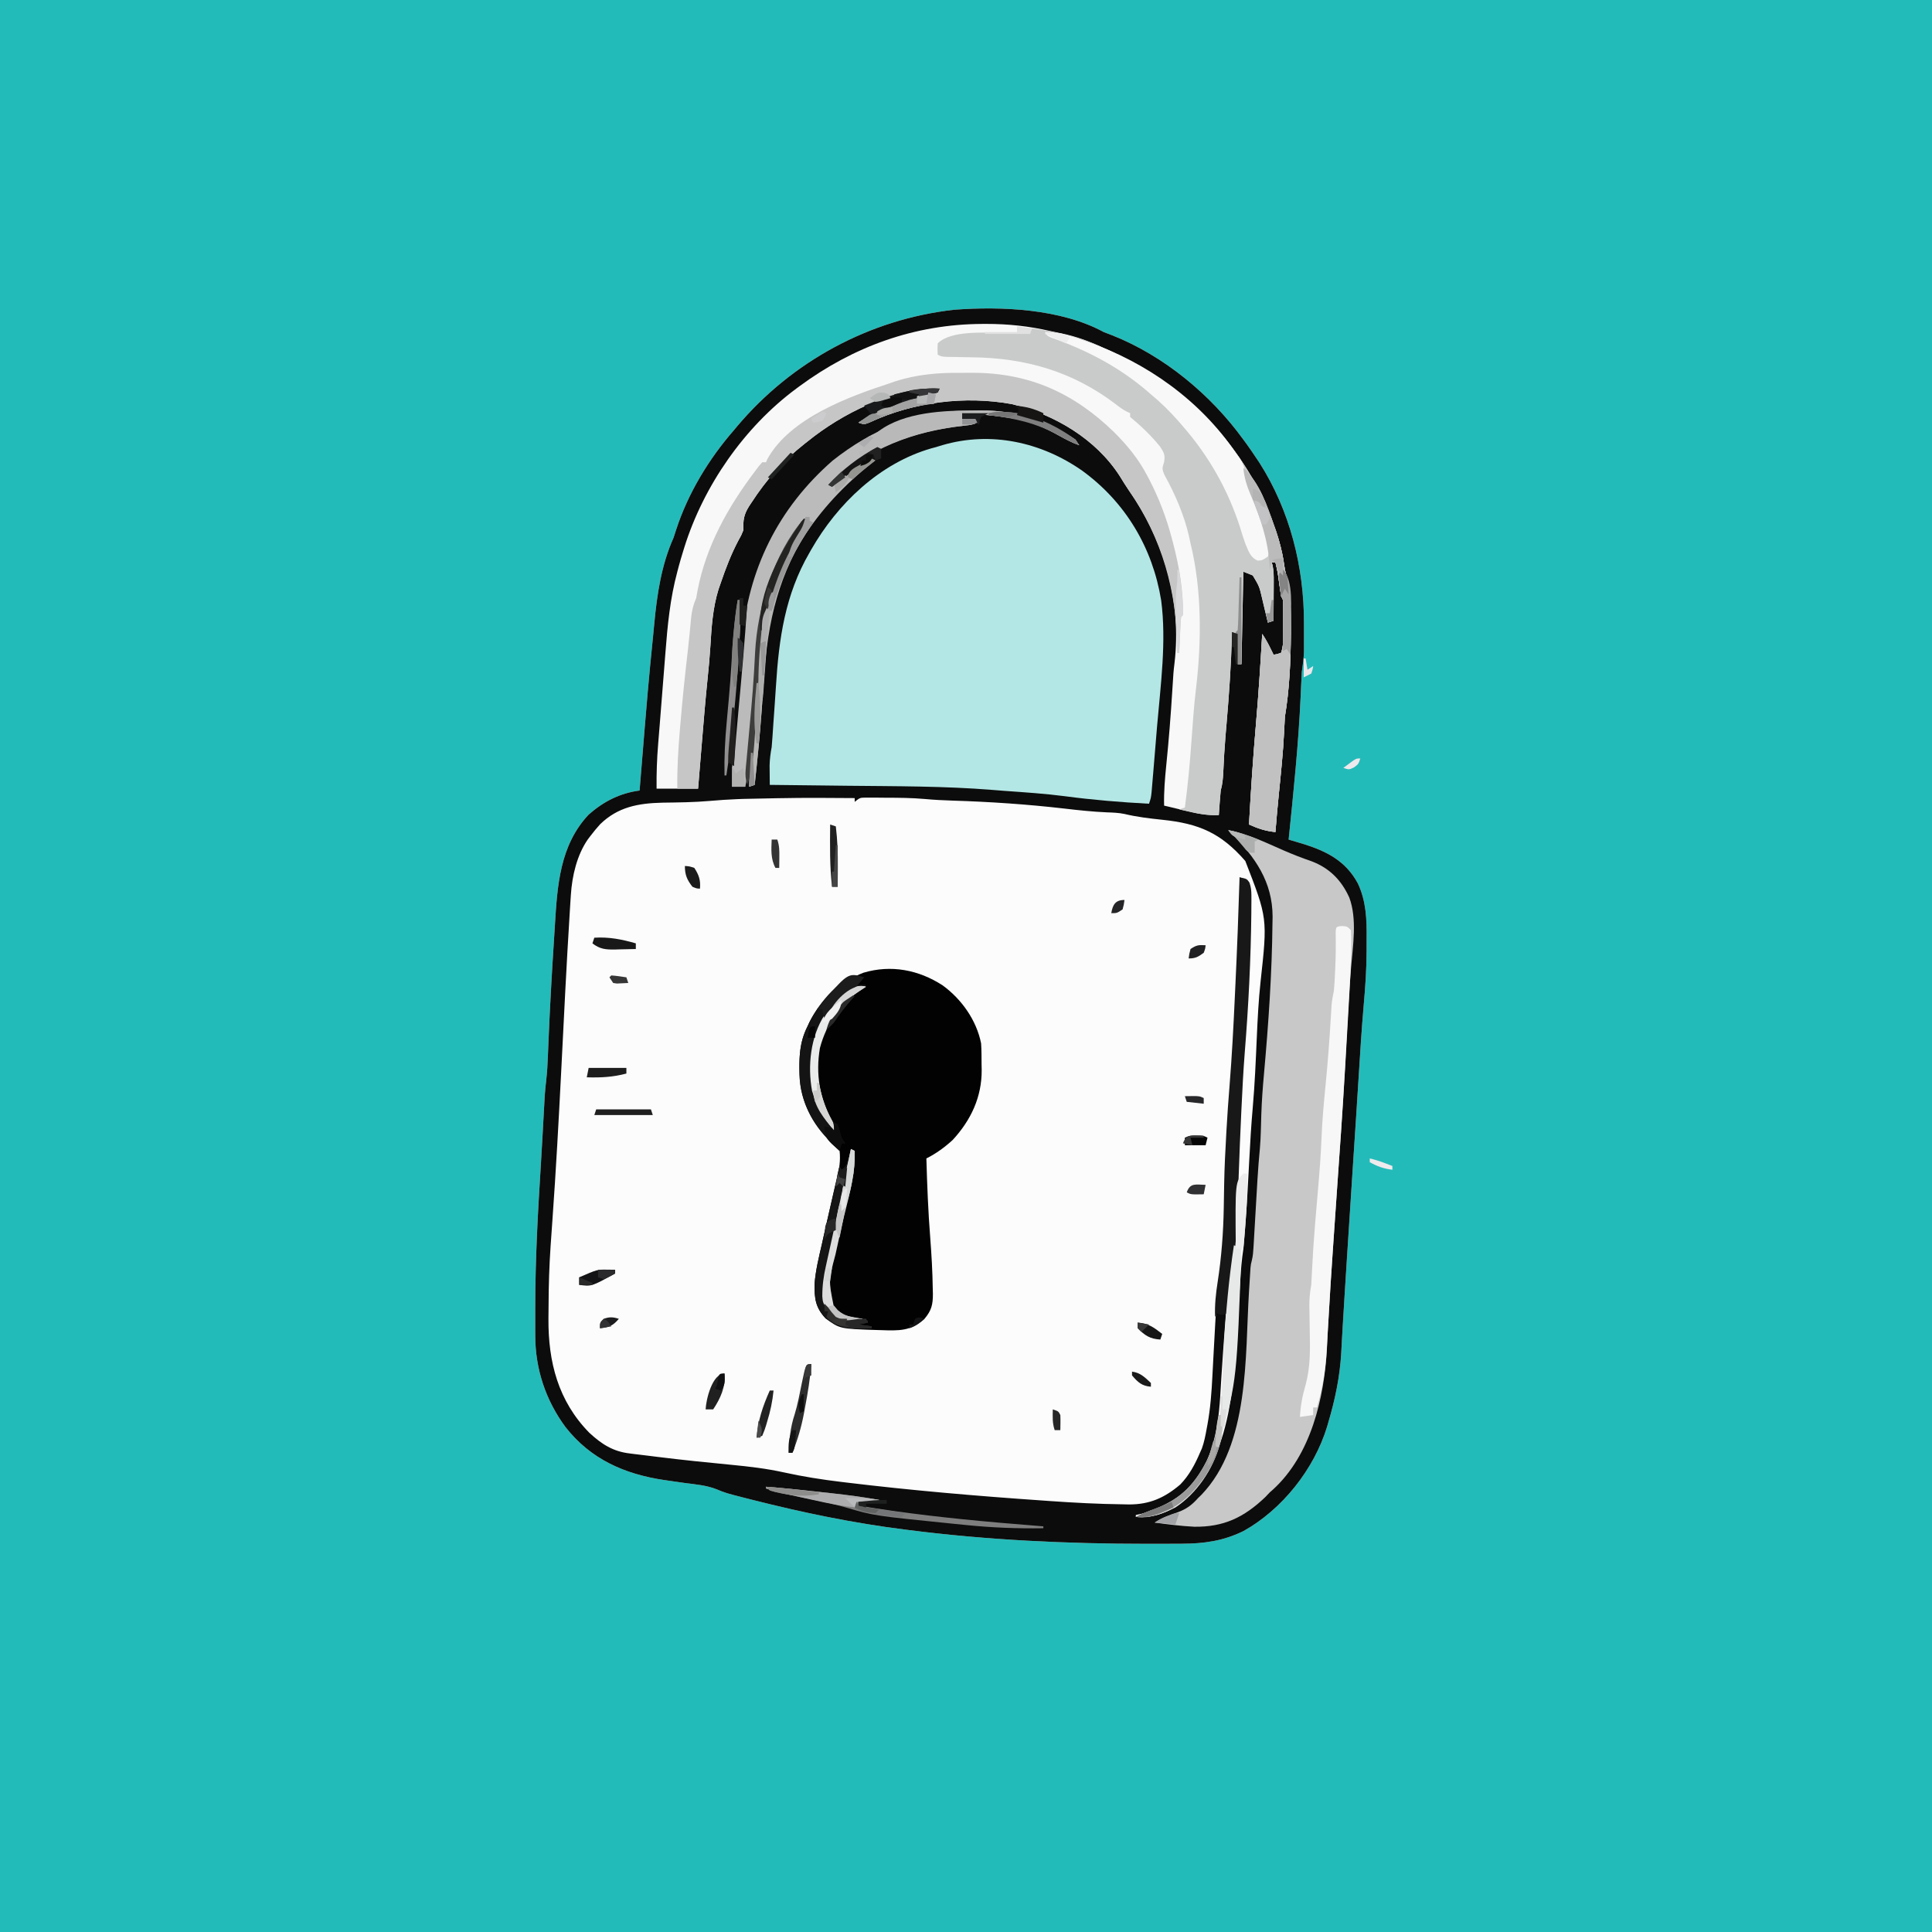 <svg xmlns="http://www.w3.org/2000/svg" id="svg0.7163696791778178" viewBox="0 0 1024 1024"><path d="M0 0 C337.92 0 675.84 0 1024 0 C1024 337.92 1024 675.84 1024 1024 C686.08 1024 348.16 1024 0 1024 C0 686.08 0 348.16 0 0 Z " transform="translate(0,0)" style="fill: #23bbb900;"/><path d="M0 0 C1.513 0.602 3.034 1.187 4.562 1.75 C31.99 12.639 56.799 33.252 74 57 C74.666 57.907 75.333 58.815 76.02 59.75 C77.731 62.136 79.38 64.551 81 67 C81.476 67.704 81.951 68.408 82.441 69.133 C98.671 94.516 106.216 124.539 106.13 154.394 C106.125 156.627 106.13 158.86 106.137 161.094 C106.136 162.534 106.135 163.974 106.133 165.414 C106.132 166.703 106.131 167.991 106.129 169.319 C106.002 172.953 105.534 176.406 105 180 C104.85 182.315 104.732 184.632 104.641 186.949 C104.579 188.345 104.517 189.74 104.455 191.136 C104.422 191.875 104.389 192.614 104.355 193.376 C103.205 218.665 100.574 243.823 98 269 C98.678 269.201 99.357 269.402 100.055 269.608 C100.95 269.875 101.844 270.141 102.765 270.415 C103.65 270.678 104.534 270.94 105.446 271.211 C118.102 275.12 128.21 280.257 134.654 292.166 C139.109 301.545 139.452 311.355 139.336 321.541 C139.313 323.706 139.316 325.87 139.322 328.035 C139.304 337.491 138.673 346.84 137.836 356.257 C136.647 369.696 135.847 383.161 135 396.625 C134.667 401.867 134.334 407.109 134 412.352 C133.917 413.652 133.835 414.952 133.75 416.291 C133.184 425.194 132.597 434.095 132 442.996 C130.962 458.474 129.977 473.955 129 489.438 C128.833 492.074 128.667 494.71 128.5 497.346 C128.418 498.651 128.335 499.956 128.25 501.301 C128.084 503.921 127.917 506.541 127.748 509.16 C127.36 515.19 126.982 521.22 126.651 527.253 C126.498 530.018 126.337 532.782 126.176 535.547 C126.067 537.453 125.97 539.359 125.873 541.265 C125.129 553.845 122.604 565.928 119 578 C118.787 578.744 118.575 579.488 118.355 580.254 C111.478 602.738 94.615 624.001 74.129 635.461 C63.429 640.724 53.316 642.155 41.547 642.203 C39.832 642.214 39.832 642.214 38.082 642.224 C34.305 642.242 30.527 642.248 26.75 642.25 C25.449 642.251 24.147 642.252 22.806 642.253 C-19.209 642.25 -61.303 640.307 -103 635 C-103.789 634.901 -104.579 634.803 -105.392 634.701 C-132.697 631.277 -159.33 625.751 -186 619 C-187.082 618.726 -187.082 618.726 -188.186 618.447 C-200.382 615.342 -200.382 615.342 -205.117 613.375 C-210.54 611.212 -216.376 610.76 -222.125 610 C-224.546 609.658 -226.967 609.313 -229.387 608.965 C-231.11 608.717 -231.11 608.717 -232.869 608.464 C-253.879 605.349 -271.87 597.475 -285.259 580.394 C-295.799 566.141 -301.316 549.505 -301.301 531.801 C-301.306 530.833 -301.312 529.864 -301.317 528.867 C-301.329 525.682 -301.323 522.497 -301.312 519.312 C-301.312 518.207 -301.311 517.101 -301.31 515.962 C-301.268 491.32 -299.935 466.781 -298.385 442.194 C-298.026 436.488 -297.701 430.78 -297.391 425.07 C-297.346 424.246 -297.301 423.422 -297.254 422.573 C-297.089 419.544 -296.923 416.515 -296.759 413.486 C-296.652 411.524 -296.541 409.563 -296.43 407.602 C-296.37 406.532 -296.311 405.463 -296.25 404.362 C-296.056 401.759 -295.801 399.193 -295.498 396.603 C-295.008 392.319 -294.762 388.061 -294.605 383.754 C-294.539 382.123 -294.472 380.493 -294.405 378.863 C-294.37 378.002 -294.335 377.142 -294.299 376.256 C-293.551 358.209 -292.549 340.176 -291.373 322.152 C-291.209 319.616 -291.051 317.08 -290.897 314.544 C-289.612 293.427 -288.307 272.068 -273.016 255.777 C-265.115 248.811 -256.396 244.355 -246 243 C-245.948 242.367 -245.897 241.735 -245.844 241.083 C-241.44 187.132 -241.44 187.132 -238.796 160.567 C-238.602 158.598 -238.413 156.629 -238.229 154.659 C-236.759 138.998 -234.457 123.46 -228 109 C-227.51 107.571 -227.039 106.136 -226.598 104.691 C-220.302 85.403 -209.287 67.225 -196 52 C-195.464 51.354 -194.928 50.708 -194.375 50.043 C-165.286 15.499 -124.158 -6.8 -79.197 -11.839 C-53.945 -13.691 -22.813 -12.375 0 0 Z " transform="translate(585,176)" style="fill: #FCFCFC;"/><path d="M0 0 C1.513 0.602 3.034 1.187 4.562 1.75 C31.99 12.639 56.799 33.252 74 57 C74.666 57.907 75.333 58.815 76.02 59.75 C77.731 62.136 79.38 64.551 81 67 C81.476 67.704 81.951 68.408 82.441 69.133 C98.671 94.516 106.216 124.539 106.13 154.394 C106.125 156.627 106.13 158.86 106.137 161.094 C106.136 162.534 106.135 163.974 106.133 165.414 C106.132 166.703 106.131 167.991 106.129 169.319 C106.002 172.953 105.534 176.406 105 180 C104.85 182.315 104.732 184.632 104.641 186.949 C104.579 188.345 104.517 189.74 104.455 191.136 C104.422 191.875 104.389 192.614 104.355 193.376 C103.205 218.665 100.574 243.823 98 269 C98.678 269.201 99.357 269.402 100.055 269.608 C100.95 269.875 101.844 270.141 102.765 270.415 C103.65 270.678 104.534 270.94 105.446 271.211 C118.102 275.12 128.21 280.257 134.654 292.166 C139.109 301.545 139.452 311.355 139.336 321.541 C139.313 323.706 139.316 325.87 139.322 328.035 C139.304 337.491 138.673 346.84 137.836 356.257 C136.647 369.696 135.847 383.161 135 396.625 C134.667 401.867 134.334 407.109 134 412.352 C133.917 413.652 133.835 414.952 133.75 416.291 C133.184 425.194 132.597 434.095 132 442.996 C130.962 458.474 129.977 473.955 129 489.438 C128.833 492.074 128.667 494.71 128.5 497.346 C128.418 498.651 128.335 499.956 128.25 501.301 C128.084 503.921 127.917 506.541 127.748 509.16 C127.36 515.19 126.982 521.22 126.651 527.253 C126.498 530.018 126.337 532.782 126.176 535.547 C126.067 537.453 125.97 539.359 125.873 541.265 C125.129 553.845 122.604 565.928 119 578 C118.787 578.744 118.575 579.488 118.355 580.254 C111.478 602.738 94.615 624.001 74.129 635.461 C63.429 640.724 53.316 642.155 41.547 642.203 C39.832 642.214 39.832 642.214 38.082 642.224 C34.305 642.242 30.527 642.248 26.75 642.25 C25.449 642.251 24.147 642.252 22.806 642.253 C-19.209 642.25 -61.303 640.307 -103 635 C-103.789 634.901 -104.579 634.803 -105.392 634.701 C-132.697 631.277 -159.33 625.751 -186 619 C-187.082 618.726 -187.082 618.726 -188.186 618.447 C-200.382 615.342 -200.382 615.342 -205.117 613.375 C-210.54 611.212 -216.376 610.76 -222.125 610 C-224.546 609.658 -226.967 609.313 -229.387 608.965 C-231.11 608.717 -231.11 608.717 -232.869 608.464 C-253.879 605.349 -271.87 597.475 -285.259 580.394 C-295.799 566.141 -301.316 549.505 -301.301 531.801 C-301.306 530.833 -301.312 529.864 -301.317 528.867 C-301.329 525.682 -301.323 522.497 -301.312 519.312 C-301.312 518.207 -301.311 517.101 -301.31 515.962 C-301.268 491.32 -299.935 466.781 -298.385 442.194 C-298.026 436.488 -297.701 430.78 -297.391 425.07 C-297.346 424.246 -297.301 423.422 -297.254 422.573 C-297.089 419.544 -296.923 416.515 -296.759 413.486 C-296.652 411.524 -296.541 409.563 -296.43 407.602 C-296.37 406.532 -296.311 405.463 -296.25 404.362 C-296.056 401.759 -295.801 399.193 -295.498 396.603 C-295.008 392.319 -294.762 388.061 -294.605 383.754 C-294.539 382.123 -294.472 380.493 -294.405 378.863 C-294.37 378.002 -294.335 377.142 -294.299 376.256 C-293.551 358.209 -292.549 340.176 -291.373 322.152 C-291.209 319.616 -291.051 317.08 -290.897 314.544 C-289.612 293.427 -288.307 272.068 -273.016 255.777 C-265.115 248.811 -256.396 244.355 -246 243 C-245.948 242.367 -245.897 241.735 -245.844 241.083 C-241.44 187.132 -241.44 187.132 -238.796 160.567 C-238.602 158.598 -238.413 156.629 -238.229 154.659 C-236.759 138.998 -234.457 123.46 -228 109 C-227.51 107.571 -227.039 106.136 -226.598 104.691 C-220.302 85.403 -209.287 67.225 -196 52 C-195.464 51.354 -194.928 50.708 -194.375 50.043 C-165.286 15.499 -124.158 -6.8 -79.197 -11.839 C-53.945 -13.691 -22.813 -12.375 0 0 Z M-190.938 247.438 C-192.004 247.477 -193.07 247.516 -194.169 247.556 C-199.065 247.761 -203.932 248.068 -208.812 248.512 C-217.174 249.245 -225.565 249.312 -233.955 249.43 C-246.767 249.743 -257.505 251.701 -266.938 260.887 C-268.735 262.858 -270.386 264.876 -272 267 C-272.463 267.605 -272.926 268.209 -273.402 268.832 C-279.222 277.234 -281.77 288.165 -282.43 298.266 C-282.501 299.352 -282.573 300.439 -282.646 301.558 C-282.722 302.776 -282.797 303.995 -282.875 305.25 C-282.916 305.899 -282.957 306.547 -282.999 307.215 C-284.784 335.507 -286.128 363.828 -287.567 392.138 C-288.894 418.2 -290.319 444.244 -292.177 470.273 C-292.456 474.182 -292.729 478.091 -293 482 C-293.05 482.718 -293.1 483.437 -293.152 484.177 C-293.872 494.665 -294.215 505.126 -294.24 515.639 C-294.25 518.065 -294.281 520.49 -294.312 522.916 C-294.47 545.882 -289.153 566.562 -272.672 583.375 C-266.073 589.48 -260.083 593.358 -251.059 594.379 C-250.306 594.476 -249.553 594.573 -248.778 594.674 C-246.333 594.985 -243.886 595.274 -241.438 595.562 C-239.734 595.774 -238.03 595.987 -236.326 596.2 C-223.327 597.809 -210.303 599.138 -197.266 600.391 C-187.93 601.289 -178.722 602.361 -169.556 604.392 C-159.459 606.622 -149.387 608.212 -139.125 609.438 C-138.291 609.539 -137.457 609.641 -136.597 609.746 C-101.933 613.955 -67.145 616.916 -32.312 619.312 C-31.079 619.4 -29.845 619.487 -28.574 619.577 C-15.657 620.481 -2.751 621.173 10.199 621.32 C11.254 621.343 12.308 621.365 13.395 621.388 C24.338 621.412 32.282 617.865 40.566 610.816 C45.299 605.927 48.343 600.22 51 594 C51.342 593.237 51.683 592.474 52.035 591.688 C53.262 588.271 53.925 584.812 54.562 581.25 C54.751 580.252 54.751 580.252 54.943 579.234 C56.54 570.54 57.181 561.84 57.613 553.02 C57.725 550.88 57.838 548.74 57.952 546.601 C58.01 545.492 58.069 544.384 58.129 543.242 C59.786 512.249 59.786 512.249 62.125 497.25 C64.223 483.626 64.522 470.16 64.751 456.408 C64.765 455.586 64.779 454.764 64.793 453.918 C64.807 453.095 64.82 452.272 64.834 451.424 C64.996 442.667 65.437 433.931 65.938 425.188 C65.975 424.504 66.013 423.82 66.052 423.116 C66.499 415.109 67.064 407.116 67.706 399.122 C68.886 384.349 69.732 369.573 70.433 354.77 C70.559 352.097 70.691 349.424 70.828 346.751 C71.81 327.473 72.187 308.299 72 289 C73.938 289.812 73.938 289.812 76 291 C77.477 295.431 77.191 299.729 77.188 304.375 C77.186 306.042 77.186 306.042 77.185 307.742 C77.019 332.427 75.732 357.183 73.75 381.785 C72.972 391.702 72.469 401.627 72 411.562 C71.938 412.873 71.938 412.873 71.874 414.21 C71.357 425.152 70.917 436.095 70.535 447.043 C70.455 449.263 70.375 451.483 70.295 453.703 C70.142 457.942 70.003 462.181 69.873 466.42 C69.512 477.089 68.681 487.517 67.126 498.081 C65.835 506.865 65.082 515.648 64.438 524.5 C64.313 526.133 64.188 527.767 64.063 529.4 C63.473 537.162 62.929 544.926 62.438 552.695 C62.394 553.375 62.351 554.055 62.306 554.755 C62.106 557.906 61.913 561.057 61.734 564.209 C60.591 582.967 56.904 601.72 42.875 615.312 C35.485 621.465 26.381 625.161 17 627 C17 627.33 17 627.66 17 628 C25.973 628.816 34.254 625.716 41.312 620.25 C69.408 595.841 68.86 553.301 71.305 518.763 C71.676 513.395 72.029 508.026 72.354 502.656 C72.697 497.048 73.165 491.558 74 486 C74.367 482.296 74.654 478.586 74.938 474.875 C75.023 473.763 75.109 472.65 75.197 471.504 C76.001 460.681 76.568 449.849 77.125 439.011 C77.61 429.596 78.171 420.205 79 410.812 C80.076 398.563 80.584 386.293 81.123 374.011 C81.561 364.08 82.047 354.199 83.125 344.312 C86.823 310.649 86.823 310.649 75.039 280.34 C62.047 265.431 50.386 260.502 31.062 258.5 C24.263 257.793 17.648 257.012 10.997 255.419 C7.883 254.765 4.8 254.672 1.625 254.562 C-5.899 254.226 -13.334 253.441 -20.812 252.562 C-40.532 250.285 -60.285 248.952 -80.125 248.341 C-85.05 248.185 -89.933 247.94 -94.84 247.484 C-101.748 246.876 -108.631 246.816 -115.562 246.812 C-117.447 246.794 -117.447 246.794 -119.369 246.775 C-120.569 246.773 -121.768 246.772 -123.004 246.77 C-124.085 246.765 -125.166 246.761 -126.28 246.757 C-129.22 246.801 -129.22 246.801 -132 249 C-132 248.34 -132 247.68 -132 247 C-161.474 246.812 -161.474 246.812 -190.938 247.438 Z " transform="translate(585,176)" style="fill: #0C0C0C;"/><path d="M0 0 C22.887 16.658 37.293 40.806 41.826 68.705 C44.696 90.607 41.537 113.536 39.66 135.426 C39.37 138.839 39.091 142.253 38.812 145.667 C38.541 148.971 38.267 152.275 37.991 155.578 C37.86 157.147 37.729 158.716 37.6 160.285 C37.419 162.454 37.234 164.622 37.047 166.791 C36.891 168.635 36.891 168.635 36.731 170.517 C36.383 173.512 36.383 173.512 35.383 176.512 C20.441 175.709 5.529 174.497 -9.305 172.512 C-19.759 171.153 -30.271 170.473 -40.783 169.719 C-42.994 169.557 -45.204 169.381 -47.414 169.199 C-73.061 167.116 -98.911 167.259 -124.625 166.979 C-129.265 166.928 -133.906 166.873 -138.547 166.818 C-147.57 166.712 -156.594 166.611 -165.617 166.512 C-165.644 164.303 -165.664 162.095 -165.68 159.887 C-165.691 158.657 -165.703 157.427 -165.715 156.16 C-165.626 152.828 -165.235 149.78 -164.617 146.512 C-164.448 144.687 -164.306 142.86 -164.188 141.031 C-164.116 139.967 -164.045 138.904 -163.972 137.808 C-163.896 136.658 -163.82 135.509 -163.742 134.324 C-163.562 131.805 -163.381 129.285 -163.199 126.766 C-162.896 122.566 -162.605 118.366 -162.345 114.164 C-160.778 88.949 -157.501 65.769 -144.617 43.512 C-144.286 42.929 -143.954 42.345 -143.613 41.745 C-129.726 17.505 -107.484 -3.902 -80.051 -11.836 C-78.846 -12.159 -78.846 -12.159 -77.617 -12.488 C-76.474 -12.838 -75.33 -13.187 -74.152 -13.547 C-48.464 -21.064 -21.709 -15.196 0 0 Z " transform="translate(573.617,249.488)" style="fill: #b3e7e5;opacity:1"/><path d="M0 0 C0.683 -0.003 1.366 -0.006 2.069 -0.009 C13.722 -0.02 24.788 1.162 36.152 3.8 C38.156 4.262 40.171 4.67 42.188 5.07 C49.706 6.613 56.415 9.108 63.375 12.312 C64.149 12.662 64.924 13.012 65.722 13.373 C105.624 31.453 137.39 61.713 153.289 103.211 C156.286 111.324 158.937 119.239 160.047 127.852 C160.35 130.128 160.826 132.227 161.438 134.438 C163.529 143.082 163.568 151.894 163.562 160.75 C163.562 161.908 163.562 163.066 163.562 164.259 C163.468 178.939 162.799 193.818 160.375 208.312 C160.223 210.794 160.1 213.267 160 215.75 C159.457 227.2 158.236 238.59 157.094 249.992 C156.451 256.427 155.886 262.866 155.375 269.312 C150.069 268.771 146.171 267.46 141.375 265.312 C142.359 247.521 143.532 229.763 145.069 212.01 C146.44 196.126 147.46 180.229 148.375 164.312 C149.965 166.697 151.242 168.943 152.5 171.5 C153.03 172.573 153.03 172.573 153.57 173.668 C153.836 174.211 154.101 174.753 154.375 175.312 C156.36 175.046 156.36 175.046 158.375 174.312 C159.424 171.164 159.504 168.925 159.508 165.621 C159.51 163.957 159.51 163.957 159.512 162.26 C159.508 161.102 159.504 159.943 159.5 158.75 C159.504 157.588 159.508 156.426 159.512 155.229 C159.51 154.121 159.509 153.013 159.508 151.871 C159.507 150.853 159.506 149.836 159.504 148.787 C159.54 146.31 159.54 146.31 158.375 144.312 C158.008 142.026 157.68 139.733 157.375 137.438 C156.639 131.823 156.639 131.823 155.375 126.312 C154.715 126.312 154.055 126.312 153.375 126.312 C153.538 126.843 153.701 127.373 153.869 127.919 C154.492 130.866 154.487 133.596 154.473 136.609 C154.469 137.815 154.466 139.02 154.463 140.262 C154.455 141.516 154.446 142.77 154.438 144.062 C154.433 145.332 154.428 146.602 154.424 147.91 C154.412 151.044 154.396 154.178 154.375 157.312 C153.385 157.643 152.395 157.972 151.375 158.312 C151.239 157.733 151.103 157.153 150.964 156.556 C150.339 153.91 149.701 151.268 149.062 148.625 C148.849 147.713 148.636 146.801 148.416 145.861 C146.868 139.149 146.868 139.149 143.375 133.312 C141.725 132.653 140.075 131.993 138.375 131.312 C138.045 147.482 137.715 163.653 137.375 180.312 C136.715 180.312 136.055 180.312 135.375 180.312 C135.326 179.169 135.277 178.026 135.227 176.848 C135.152 175.357 135.076 173.866 135 172.375 C134.954 171.243 134.954 171.243 134.906 170.088 C134.802 168.157 134.596 166.233 134.375 164.312 C133.715 163.982 133.055 163.653 132.375 163.312 C132.36 163.876 132.346 164.44 132.331 165.02 C131.891 180.679 130.828 196.236 129.479 211.839 C129.35 213.339 129.222 214.839 129.094 216.34 C129.031 217.071 128.968 217.803 128.904 218.556 C128.379 224.857 128.023 231.163 127.742 237.48 C127.578 240.882 127.323 244.038 126.375 247.312 C126.155 249.56 125.97 251.81 125.812 254.062 C125.729 255.233 125.645 256.403 125.559 257.609 C125.498 258.501 125.437 259.393 125.375 260.312 C118.935 260.674 113.178 259.315 106.938 257.812 C105.411 257.455 105.411 257.455 103.854 257.09 C101.359 256.504 98.866 255.912 96.375 255.312 C96.2 248.023 96.806 240.919 97.543 233.669 C98.875 220.509 99.92 207.35 100.728 194.148 C101.331 184.388 101.331 184.388 101.902 179.648 C105.695 147.283 96.41 115.099 77.867 88.488 C76.134 85.961 74.544 83.36 72.938 80.75 C60.249 60.933 38.323 48.06 15.75 42.5 C-9.382 37.942 -36.292 41.387 -59.457 52.062 C-62.625 53.312 -62.625 53.312 -65.625 52.312 C-60.305 48.826 -54.937 45.833 -49.125 43.25 C-48.357 42.907 -47.589 42.564 -46.797 42.211 C-39.28 38.97 -31.623 36.969 -23.625 35.312 C-47.355 33.618 -74.718 47.793 -92.625 62.312 C-93.132 62.71 -93.639 63.108 -94.161 63.518 C-105.533 72.454 -114.441 82.562 -122.312 94.688 C-122.747 95.341 -123.182 95.995 -123.63 96.669 C-126.406 101.125 -126.792 103.978 -126.625 109.312 C-127.727 112.059 -127.727 112.059 -129.25 114.75 C-133.106 122.045 -135.967 129.517 -138.625 137.312 C-139.019 138.448 -139.414 139.584 -139.82 140.754 C-142.895 150.763 -143.499 160.796 -144.133 171.199 C-144.478 176.671 -144.984 182.113 -145.547 187.566 C-146.781 199.551 -147.765 211.555 -148.75 223.562 C-148.933 225.784 -149.117 228.005 -149.301 230.227 C-149.744 235.588 -150.185 240.95 -150.625 246.312 C-157.885 246.312 -165.145 246.312 -172.625 246.312 C-172.706 238.293 -172.447 230.426 -171.773 222.438 C-171.639 220.771 -171.639 220.771 -171.502 219.072 C-171.31 216.702 -171.117 214.333 -170.922 211.964 C-170.624 208.301 -170.338 204.637 -170.056 200.973 C-169.571 194.691 -169.069 188.412 -168.558 182.132 C-168.351 179.572 -168.15 177.011 -167.953 174.45 C-166.822 159.77 -165.465 145.551 -161.625 131.312 C-161.36 130.305 -161.096 129.297 -160.823 128.259 C-160.153 125.803 -159.439 123.37 -158.688 120.938 C-158.429 120.096 -158.17 119.254 -157.903 118.387 C-147.691 85.768 -126.167 54.734 -98.625 34.312 C-98.077 33.904 -97.528 33.496 -96.963 33.075 C-68.254 11.918 -35.716 0.136 0 0 Z " transform="translate(520.625,171.688)" style="fill: #F8F8F8;"/><path d="M0 0 C10.22 1.871 19.684 6.515 29.152 10.65 C34.117 12.81 39.064 14.756 44.188 16.5 C53.706 20.117 59.995 26.534 64.16 35.738 C68.375 47.088 66.075 61.202 65.078 73.027 C64.087 85.344 63.37 97.663 62.739 110.002 C61.602 132.123 60.221 154.214 58.622 176.306 C57.8 187.699 57.031 199.095 56.26 210.492 C56.001 214.292 55.74 218.092 55.479 221.892 C54.671 233.676 53.902 245.46 53.254 257.254 C53.078 260.329 52.901 263.404 52.723 266.478 C52.569 269.251 52.436 272.024 52.303 274.798 C50.884 300.947 43.845 331.121 23.727 349.477 C23.157 349.979 22.587 350.482 22 351 C21.196 351.846 20.391 352.691 19.562 353.562 C8.288 364.287 -2.39 369.407 -18.035 369.203 C-25.067 368.843 -32.026 367.946 -39 367 C-35.143 364.429 -30.966 363.022 -26.625 361.475 C-22.064 359.744 -19.301 357.712 -16 354 C-15.426 353.447 -14.853 352.894 -14.262 352.324 C11.471 325.57 8.843 278.703 10.998 244.475 C11.058 243.546 11.118 242.616 11.179 241.658 C11.291 239.904 11.4 238.15 11.506 236.395 C11.556 235.611 11.607 234.826 11.659 234.017 C11.701 233.335 11.743 232.653 11.786 231.95 C12 230 12 230 12.498 228.048 C13.062 225.747 13.236 223.587 13.373 221.222 C13.43 220.277 13.487 219.332 13.545 218.358 C13.602 217.341 13.66 216.325 13.719 215.277 C13.782 214.221 13.844 213.166 13.909 212.078 C14.11 208.698 14.305 205.318 14.5 201.938 C14.696 198.582 14.892 195.227 15.091 191.872 C15.214 189.786 15.336 187.701 15.455 185.614 C15.792 179.867 16.247 174.143 16.787 168.41 C17.033 165.622 17.17 162.845 17.246 160.047 C17.279 159.013 17.312 157.979 17.346 156.914 C17.406 154.852 17.463 152.789 17.518 150.727 C17.752 143.525 18.285 136.386 18.934 129.211 C21.332 102.63 23.173 75.82 23.438 49.125 C23.46 48.048 23.482 46.972 23.504 45.863 C23.454 27.356 14.286 14.356 1.727 1.711 C1.157 1.146 0.587 0.582 0 0 Z " transform="translate(651,440)" style="fill: #C7C8C7;"/><path d="M0 0 C9.983 7.286 17.91 18.373 20.371 30.73 C20.619 34.435 20.602 38.143 20.621 41.855 C20.642 42.851 20.662 43.846 20.684 44.871 C20.758 59.182 15.017 71.397 5.34 81.91 C1.184 85.752 -3.558 89.195 -8.629 91.73 C-8.23 105.865 -7.678 119.945 -6.566 134.043 C-5.896 142.896 -5.375 151.726 -5.254 160.605 C-5.215 162.014 -5.215 162.014 -5.176 163.45 C-5.159 169.069 -5.856 172.286 -9.629 176.73 C-16.789 183.339 -23.328 183.041 -32.629 182.73 C-33.29 182.711 -33.951 182.692 -34.632 182.672 C-54.568 182.027 -54.568 182.027 -62.066 176.48 C-67.423 170.731 -67.975 165.964 -67.896 158.376 C-67.36 151.066 -65.577 143.985 -63.941 136.855 C-63.574 135.206 -63.207 133.557 -62.842 131.907 C-61.268 124.829 -59.643 117.762 -57.984 110.703 C-57.751 109.705 -57.518 108.706 -57.278 107.677 C-56.862 105.908 -56.437 104.142 -56.001 102.377 C-54.808 97.36 -54.061 92.888 -54.629 87.73 C-56.508 85.073 -56.508 85.073 -59.191 82.98 C-69.343 73.634 -75.285 61.176 -75.867 47.375 C-76.079 38.085 -75.923 30.192 -71.629 21.73 C-71.103 20.588 -71.103 20.588 -70.566 19.422 C-64.634 7.537 -54.364 -1.907 -42.004 -6.707 C-27.327 -11.065 -12.742 -8.257 0 0 Z " transform="translate(499.629,522.27)" style="fill: #020202;"/><path d="M0 0 C12.978 1.988 25.032 4.49 37 10 C37.774 10.35 38.549 10.7 39.347 11.06 C79.249 29.141 111.015 59.401 126.914 100.898 C129.911 109.011 132.562 116.926 133.672 125.539 C133.975 127.816 134.451 129.915 135.062 132.125 C137.154 140.769 137.193 149.582 137.188 158.438 C137.187 159.595 137.187 160.753 137.187 161.946 C137.093 176.627 136.424 191.505 134 206 C133.848 208.481 133.725 210.954 133.625 213.438 C133.082 224.888 131.861 236.278 130.719 247.68 C130.076 254.115 129.511 260.553 129 267 C123.694 266.459 119.796 265.147 115 263 C115.984 245.208 117.157 227.451 118.694 209.698 C120.065 193.814 121.085 177.917 122 162 C123.59 164.385 124.867 166.63 126.125 169.188 C126.655 170.261 126.655 170.261 127.195 171.355 C127.461 171.898 127.726 172.441 128 173 C129.985 172.733 129.985 172.733 132 172 C133.049 168.852 133.129 166.613 133.133 163.309 C133.135 161.645 133.135 161.645 133.137 159.947 C133.133 158.789 133.129 157.631 133.125 156.438 C133.129 155.275 133.133 154.113 133.137 152.916 C133.135 151.808 133.134 150.7 133.133 149.559 C133.131 148.032 133.131 148.032 133.129 146.474 C133.165 143.997 133.165 143.997 132 142 C131.633 139.713 131.305 137.421 131 135.125 C130.264 129.51 130.264 129.51 129 124 C128.34 124 127.68 124 127 124 C127.163 124.53 127.326 125.06 127.494 125.606 C128.117 128.554 128.112 131.284 128.098 134.297 C128.094 135.502 128.091 136.707 128.088 137.949 C128.08 139.203 128.071 140.458 128.062 141.75 C128.058 143.02 128.053 144.289 128.049 145.598 C128.037 148.732 128.021 151.866 128 155 C127.01 155.33 126.02 155.66 125 156 C124.864 155.42 124.728 154.841 124.589 154.243 C123.964 151.598 123.326 148.955 122.688 146.312 C122.474 145.4 122.261 144.488 122.041 143.549 C120.493 136.837 120.493 136.837 117 131 C115.35 130.34 113.7 129.68 112 129 C111.67 145.17 111.34 161.34 111 178 C110.34 178 109.68 178 109 178 C108.951 176.857 108.902 175.713 108.852 174.535 C108.777 173.044 108.701 171.553 108.625 170.062 C108.579 168.93 108.579 168.93 108.531 167.775 C108.427 165.845 108.221 163.921 108 162 C107.34 161.67 106.68 161.34 106 161 C105.985 161.564 105.971 162.127 105.956 162.708 C105.516 178.367 104.453 193.924 103.104 209.526 C102.975 211.027 102.847 212.527 102.719 214.027 C102.656 214.759 102.593 215.49 102.529 216.244 C102.004 222.545 101.648 228.851 101.367 235.167 C101.203 238.569 100.948 241.725 100 245 C99.78 247.247 99.595 249.498 99.438 251.75 C99.354 252.92 99.27 254.091 99.184 255.297 C99.123 256.189 99.062 257.081 99 258 C93.937 258.156 89.496 257.628 84.562 256.5 C83.326 256.222 82.09 255.943 80.816 255.656 C79.887 255.44 78.958 255.223 78 255 C78.99 254.67 79.98 254.34 81 254 C82.594 242.292 83.654 230.596 84.5 218.812 C84.754 215.327 85.01 211.841 85.27 208.355 C85.332 207.518 85.394 206.681 85.458 205.819 C85.838 200.818 86.322 195.844 86.923 190.865 C89.884 165.76 90.036 138.59 84 114 C83.706 112.642 83.414 111.284 83.125 109.926 C80.489 98.666 75.779 87.84 70.191 77.727 C68.864 74.689 68.944 73.956 70 70.938 C70.615 67.156 70.023 66.036 67.875 62.742 C63.13 56.862 57.829 51.793 52 47 C52 46.34 52 45.68 52 45 C51.411 44.724 50.822 44.448 50.215 44.164 C48.106 43.055 46.421 41.857 44.562 40.375 C21.573 22.865 -3.42 15.708 -31.875 15.375 C-34.172 15.338 -36.469 15.298 -38.766 15.252 C-40.813 15.213 -42.859 15.185 -44.906 15.158 C-48 15 -48 15 -50 14 C-50.125 11.125 -50.125 11.125 -50 8 C-42.971 0.971 -25.494 2.462 -16.062 2.312 C-14.589 2.279 -13.116 2.245 -11.643 2.209 C-8.095 2.126 -4.548 2.058 -1 2 C-0.67 1.34 -0.34 0.68 0 0 Z " transform="translate(547,174)" style="fill: #C9CACA;"/><path d="M0 0 C2.146 0.016 4.289 0 6.435 -0.019 C36.618 -0.064 60.372 10.708 81.708 31.516 C88.754 38.57 94.49 45.55 99.146 54.391 C99.494 55.051 99.843 55.71 100.202 56.39 C105.371 66.373 109.283 76.529 112.146 87.391 C112.369 88.228 112.592 89.065 112.822 89.927 C116.153 102.683 118.353 115.167 118.146 128.391 C117.816 128.721 117.486 129.051 117.146 129.391 C116.989 130.804 116.895 132.225 116.829 133.645 C116.787 134.499 116.745 135.353 116.702 136.233 C116.643 137.58 116.643 137.58 116.583 138.954 C116.54 139.855 116.497 140.757 116.452 141.686 C116.346 143.921 116.244 146.156 116.146 148.391 C115.816 148.391 115.486 148.391 115.146 148.391 C115.147 147.831 115.148 147.27 115.149 146.692 C115.008 116.399 107.044 87.548 89.638 62.567 C87.904 60.039 86.315 57.438 84.708 54.829 C72.02 35.012 50.094 22.138 27.521 16.579 C2.388 12.021 -24.522 15.466 -47.687 26.141 C-50.854 27.391 -50.854 27.391 -53.854 26.391 C-48.534 22.905 -43.167 19.911 -37.354 17.329 C-36.586 16.986 -35.818 16.643 -35.027 16.29 C-27.509 13.049 -19.852 11.047 -11.854 9.391 C-35.584 7.696 -62.947 21.872 -80.854 36.391 C-81.361 36.789 -81.868 37.186 -82.391 37.596 C-93.763 46.533 -102.671 56.64 -110.542 68.766 C-110.977 69.42 -111.411 70.074 -111.859 70.747 C-114.635 75.203 -115.022 78.056 -114.854 83.391 C-115.956 86.137 -115.956 86.137 -117.479 88.829 C-121.336 96.123 -124.196 103.596 -126.854 111.391 C-127.249 112.527 -127.643 113.662 -128.05 114.833 C-131.124 124.842 -131.729 134.874 -132.362 145.278 C-132.708 150.75 -133.214 156.192 -133.776 161.645 C-135.011 173.63 -135.995 185.633 -136.979 197.641 C-137.163 199.862 -137.347 202.084 -137.53 204.305 C-137.973 209.667 -138.415 215.029 -138.854 220.391 C-142.484 220.391 -146.114 220.391 -149.854 220.391 C-150.011 210.096 -149.413 200.011 -148.542 189.766 C-148.475 188.96 -148.408 188.153 -148.339 187.323 C-147.203 173.625 -145.793 159.974 -144.187 146.323 C-143.861 143.447 -143.569 140.569 -143.292 137.688 C-143.206 136.808 -143.121 135.929 -143.032 135.022 C-142.879 133.419 -142.73 131.814 -142.589 130.209 C-142.203 126.252 -141.447 123.022 -139.854 119.391 C-139.568 118.002 -139.319 116.605 -139.104 115.204 C-134.598 91.839 -123.045 71.175 -108.854 52.391 C-108.157 51.46 -107.46 50.53 -106.741 49.571 C-106.119 48.852 -105.496 48.132 -104.854 47.391 C-104.194 47.391 -103.534 47.391 -102.854 47.391 C-102.611 46.825 -102.367 46.259 -102.116 45.676 C-90.083 23.882 -58.779 12.553 -36.854 5.391 C-35.943 5.07 -35.031 4.75 -34.092 4.419 C-22.91 0.868 -11.652 -0.104 0 0 Z " transform="translate(508.854,197.609)" style="fill: #C5C6C5;"/><path d="M0 0 C2.262 -0.004 4.523 -0.041 6.785 -0.079 C25.297 -0.22 41.683 5.008 57.095 15.371 C58.085 16.856 58.085 16.856 59.095 18.371 C55.243 16.976 51.786 15.136 48.222 13.146 C40.663 8.957 33.7 5.772 25.095 4.371 C23.988 4.181 22.881 3.992 21.74 3.796 C13.549 2.515 5.368 1.848 -2.905 1.371 C-2.905 2.361 -2.905 3.351 -2.905 4.371 C-0.595 4.371 1.715 4.371 4.095 4.371 C4.425 5.031 4.755 5.691 5.095 6.371 C2.776 7.53 1.01 7.68 -1.569 7.949 C-28.912 11.004 -52.94 19.913 -72.905 39.371 C-72.406 39.03 -71.907 38.69 -71.393 38.339 C-66.634 35.127 -61.823 31.996 -56.967 28.933 C-55.865 28.233 -54.763 27.533 -53.627 26.812 C-52.729 26.336 -51.83 25.861 -50.905 25.371 C-50.245 25.701 -49.585 26.031 -48.905 26.371 C-49.487 26.82 -50.07 27.27 -50.67 27.734 C-79.648 50.47 -101.624 81.871 -106.253 119.18 C-107.003 126.626 -107.478 134.092 -107.967 141.558 C-108.29 146.172 -108.623 150.785 -108.955 155.398 C-109.035 156.521 -109.115 157.643 -109.197 158.8 C-110.143 172.02 -111.457 185.196 -112.905 198.371 C-113.895 198.701 -114.885 199.031 -115.905 199.371 C-115.763 196.516 -115.616 193.662 -115.467 190.808 C-115.408 189.608 -115.408 189.608 -115.348 188.384 C-115.164 184.92 -114.93 181.539 -114.42 178.105 C-113.814 173.711 -113.565 169.343 -113.31 164.917 C-109.538 100.248 -109.538 100.248 -93.905 72.371 C-93.572 71.777 -93.24 71.183 -92.897 70.571 C-90.363 66.082 -87.764 61.66 -84.905 57.371 C-108.657 79.198 -111.264 118.003 -113.083 147.813 C-113.725 158.222 -114.552 168.608 -115.467 178.996 C-115.531 179.734 -115.595 180.473 -115.661 181.234 C-115.844 183.334 -116.032 185.435 -116.221 187.535 C-116.329 188.736 -116.436 189.937 -116.547 191.174 C-116.858 193.958 -117.301 196.637 -117.905 199.371 C-120.215 199.371 -122.525 199.371 -124.905 199.371 C-125.009 191.933 -124.726 184.613 -124.1 177.203 C-124.016 176.165 -123.932 175.128 -123.845 174.059 C-123.577 170.767 -123.304 167.475 -123.03 164.183 C-122.853 162.028 -122.678 159.872 -122.502 157.716 C-122.152 153.416 -121.797 149.117 -121.438 144.817 C-121.077 140.48 -120.727 136.143 -120.385 131.805 C-120.299 130.74 -120.214 129.675 -120.126 128.577 C-119.966 126.58 -119.809 124.583 -119.656 122.585 C-116.566 84.374 -100.581 51.829 -71.615 26.519 C-50.627 9.886 -26.888 -0.006 0 0 Z " transform="translate(512.905,217.629)" style="fill: #BABBBA;"/><path d="M0 0 C2.562 0.188 2.562 0.188 4.562 2.188 C4.734 4.771 4.784 7.237 4.736 9.819 C4.728 10.581 4.72 11.343 4.712 12.128 C4.608 19.791 4.235 27.436 3.793 35.086 C3.711 36.558 3.63 38.03 3.549 39.501 C3.333 43.387 3.112 47.273 2.888 51.158 C2.749 53.588 2.611 56.019 2.474 58.449 C1.202 80.955 -0.194 103.448 -1.841 125.93 C-2.661 137.171 -3.417 148.417 -4.177 159.663 C-4.435 163.467 -4.696 167.27 -4.957 171.073 C-5.767 182.918 -6.543 194.763 -7.219 206.617 C-7.401 209.725 -7.585 212.833 -7.769 215.941 C-7.931 218.768 -8.077 221.596 -8.223 224.425 C-8.825 235.092 -10.411 244.935 -13.438 255.188 C-14.098 255.188 -14.758 255.188 -15.438 255.188 C-15.438 256.507 -15.438 257.827 -15.438 259.188 C-17.747 259.517 -20.058 259.848 -22.438 260.188 C-22.15 254.199 -21.08 248.796 -19.402 243.039 C-16.862 233.547 -17.02 224.319 -17.25 214.562 C-17.293 212.021 -17.33 209.48 -17.361 206.939 C-17.383 205.376 -17.411 203.813 -17.448 202.251 C-17.524 198.093 -17.214 194.267 -16.438 190.188 C-16.261 187.414 -16.116 184.65 -16 181.875 C-15.638 174.237 -15.12 166.621 -14.5 159 C-14.372 157.421 -14.372 157.421 -14.241 155.81 C-13.807 150.538 -13.359 145.266 -12.898 139.996 C-12.095 130.727 -11.36 121.485 -11 112.188 C-10.622 102.66 -9.733 93.197 -8.799 83.711 C-7.653 72.042 -6.781 60.372 -6.084 48.668 C-6.013 47.495 -5.941 46.322 -5.867 45.113 C-5.808 44.086 -5.748 43.059 -5.687 42.001 C-5.45 39.329 -4.979 36.812 -4.438 34.188 C-4.302 32.806 -4.196 31.421 -4.121 30.035 C-4.079 29.265 -4.037 28.494 -3.994 27.701 C-3.955 26.892 -3.916 26.083 -3.875 25.25 C-3.832 24.415 -3.789 23.581 -3.744 22.721 C-3.438 16.364 -3.382 10.044 -3.5 3.68 C-3.416 0.347 -3.311 0.255 0 0 Z " transform="translate(711.438,490.812)" style="fill: #F7F7F7;"/><path d="M0 0 C8.588 7.809 12.608 19.997 16.375 30.688 C16.875 32.093 16.875 32.093 17.386 33.527 C19.389 39.425 20.687 45.206 21.586 51.37 C21.951 53.685 22.443 55.868 23.062 58.125 C25.154 66.769 25.193 75.582 25.188 84.438 C25.187 86.174 25.187 86.174 25.187 87.946 C25.093 102.627 24.424 117.505 22 132 C21.848 134.481 21.725 136.954 21.625 139.438 C21.082 150.888 19.861 162.278 18.719 173.68 C18.076 180.115 17.511 186.553 17 193 C11.694 192.459 7.796 191.147 3 189 C3.984 171.208 5.157 153.451 6.694 135.698 C8.065 119.814 9.085 103.917 10 88 C11.59 90.385 12.867 92.63 14.125 95.188 C14.478 95.903 14.831 96.618 15.195 97.355 C15.594 98.17 15.594 98.17 16 99 C17.985 98.733 17.985 98.733 20 98 C21.049 94.852 21.129 92.613 21.133 89.309 C21.134 88.199 21.135 87.09 21.137 85.947 C21.131 84.21 21.131 84.21 21.125 82.438 C21.129 81.275 21.133 80.113 21.137 78.916 C21.135 77.808 21.134 76.7 21.133 75.559 C21.132 74.541 21.131 73.523 21.129 72.474 C21.165 69.997 21.165 69.997 20 68 C19.633 65.713 19.305 63.421 19 61.125 C18.264 55.51 18.264 55.51 17 50 C16.34 50 15.68 50 15 50 C14.67 51.32 14.34 52.64 14 54 C13.974 53.308 13.948 52.616 13.922 51.902 C13.136 38.349 9.012 26.337 3.73 13.965 C1.746 9.247 0.46 5.106 0 0 Z " transform="translate(659,248)" style="fill: #C1C1C1;"/><path d="M0 0 C6.824 0.413 12.621 1.603 19 4 C20.14 4.389 21.279 4.779 22.453 5.18 C53.863 16.11 82.232 36.337 101 64 C101.712 64.995 102.423 65.99 103.156 67.016 C104.94 69.904 105.64 71.831 106.25 75.125 C107.578 81.04 109.687 86.42 112 92 C120.244 112.056 120.244 112.056 118 119 C115 121 115 121 112.562 121.125 C108.562 119.369 107.666 115.891 106 112 C105.007 109.257 104.161 106.478 103.312 103.688 C96.877 83.618 86.814 65.897 73 50 C71.869 48.685 71.869 48.685 70.715 47.344 C66.126 42.117 61.357 37.428 56 33 C55.19 32.303 54.381 31.605 53.547 30.887 C38.528 18.174 21.825 9.55 3.344 3.008 C1 2 1 2 0 0 Z " transform="translate(554,176)" style="fill: #F8F8F8;"/><path d="M0 0 C3.846 0.777 3.846 0.777 5.233 2.781 C6.058 5.168 6.258 6.975 6.266 9.496 C6.27 10.424 6.274 11.352 6.278 12.308 C6.269 13.341 6.259 14.374 6.25 15.438 C6.245 16.544 6.239 17.651 6.234 18.791 C5.975 43.462 4.731 68.196 2.75 92.785 C1.972 102.702 1.469 112.627 1 122.562 C0.938 123.873 0.938 123.873 0.874 125.21 C0.357 136.152 -0.083 147.095 -0.465 158.043 C-0.545 160.263 -0.625 162.483 -0.705 164.703 C-0.858 168.942 -0.997 173.181 -1.127 177.42 C-1.525 189.149 -2.554 200.6 -4.314 212.205 C-5.251 218.445 -5.688 224.698 -6 231 C-9.75 232.125 -9.75 232.125 -12 231 C-12.495 231.99 -12.495 231.99 -13 233 C-13.209 226.662 -12.606 220.786 -11.628 214.527 C-9.576 201.282 -8.602 188.269 -8.375 174.875 C-8.361 174.057 -8.347 173.239 -8.333 172.396 C-8.305 170.735 -8.277 169.074 -8.249 167.413 C-8.235 166.59 -8.221 165.766 -8.207 164.918 C-8.193 164.095 -8.18 163.271 -8.166 162.423 C-8.004 153.666 -7.563 144.931 -7.062 136.188 C-7.025 135.504 -6.987 134.82 -6.948 134.116 C-6.501 126.109 -5.936 118.116 -5.291 110.122 C-4.053 94.681 -3.238 79.233 -2.53 63.759 C-2.438 61.756 -2.343 59.754 -2.247 57.751 C-1.327 38.505 -0.59 19.259 0 0 Z " transform="translate(657,465)" style="fill: #181818;"/><path d="M0 0 C-1.32 1.32 -2.64 2.64 -4 4 C-2.35 4 -0.7 4 1 4 C0 6 0 6 -3.062 7.562 C-13.408 13.381 -18.944 24.634 -22.879 35.406 C-26.147 47.657 -24.318 61.253 -19 72.625 C-17.238 76.154 -17.238 76.154 -14 78 C-13.283 80.318 -12.618 82.653 -12 85 C-11.34 85.99 -10.68 86.98 -10 88 C-10.66 88 -11.32 88 -12 88 C-12.33 89.32 -12.66 90.64 -13 92 C-24.206 81.808 -33.076 69.507 -34.143 53.915 C-34.563 43.944 -34.613 35.09 -30 26 C-29.474 24.857 -29.474 24.857 -28.938 23.691 C-24.524 14.849 -11.282 -3.385 0 0 Z " transform="translate(458,518)" style="fill: #141414;"/><path d="M0 0 C0.66 0.33 1.32 0.66 2 1 C2.127 6.462 1.743 11.36 0.688 16.75 C0.444 18.024 0.2 19.297 -0.051 20.609 C-0.738 23.921 -1.541 27.194 -2.375 30.473 C-4.141 37.453 -5.704 44.471 -7.217 51.51 C-7.532 52.968 -7.851 54.425 -8.174 55.881 C-11.847 69.588 -11.847 69.588 -9.188 82.938 C-6.74 86.364 -5.268 87.753 -1.117 88.562 C1.049 88.855 3.216 89.147 5.383 89.438 C6.678 89.716 6.678 89.716 8 90 C8.495 90.99 8.495 90.99 9 92 C6.525 92.495 6.525 92.495 4 93 C7.465 93.495 7.465 93.495 11 94 C11 94.33 11 94.66 11 95 C2.338 95.445 -6.226 95.132 -13.438 89.75 C-18.795 84.001 -19.346 79.233 -19.268 71.646 C-18.731 64.336 -16.949 57.254 -15.312 50.125 C-14.945 48.482 -14.578 46.838 -14.213 45.195 C-13.319 41.188 -12.411 37.184 -11.497 33.181 C-10.777 30.02 -10.066 26.855 -9.355 23.691 C-8.251 18.791 -7.132 13.894 -6 9 C-5.67 9.66 -5.34 10.32 -5 11 C-1.19 8.229 -0.932 4.371 0 0 Z " transform="translate(451,609)" style="fill: #151515;"/><path d="M0 0 C1.32 0.66 2.64 1.32 4 2 C1.541 70.898 1.541 70.898 -7 103 C-7.333 104.421 -7.333 104.421 -7.672 105.871 C-10.947 118.672 -19.861 131.684 -30.988 138.973 C-37.612 142.355 -44.537 144.678 -52 144 C-48.705 142.245 -45.324 141.009 -41.812 139.75 C-27.497 134.251 -20.143 126.019 -13.48 112.465 C-5.817 94.531 -6.434 73.156 -5.345 53.944 C-4.313 35.839 -2.696 17.935 0 0 Z " transform="translate(654,660)" style="fill: #E7E8E8;"/><path d="M0 0 C2.262 -0.004 4.523 -0.041 6.785 -0.079 C25.297 -0.22 41.683 5.008 57.095 15.371 C58.085 16.856 58.085 16.856 59.095 18.371 C55.243 16.976 51.786 15.136 48.222 13.146 C40.663 8.957 33.7 5.772 25.095 4.371 C23.988 4.181 22.881 3.992 21.74 3.796 C13.549 2.515 5.368 1.848 -2.905 1.371 C-2.905 2.361 -2.905 3.351 -2.905 4.371 C-0.595 4.371 1.715 4.371 4.095 4.371 C4.59 5.361 4.59 5.361 5.095 6.371 C2.776 7.53 1.01 7.68 -1.569 7.949 C-18.871 9.882 -33.241 13.571 -48.905 21.371 C-50.183 21.999 -50.183 21.999 -51.487 22.64 C-53.299 23.538 -55.103 24.452 -56.905 25.371 C-57.235 24.051 -57.565 22.731 -57.905 21.371 C-57.245 21.371 -56.585 21.371 -55.905 21.371 C-55.905 20.711 -55.905 20.051 -55.905 19.371 C-54.282 17.661 -52.61 15.997 -50.905 14.371 C-50.457 13.873 -50.01 13.375 -49.549 12.863 C-37.105 1.571 -15.852 -0.003 0 0 Z " transform="translate(512.905,217.629)" style="fill: #B9B9B9;"/><path d="M0 0 C0 1.32 0 2.64 0 4 C0.66 4 1.32 4 2 4 C0.75 22.524 -0.869 41.004 -2.591 59.489 C-3.504 69.321 -4.36 79.146 -5 89 C-5.66 88.34 -6.32 87.68 -7 87 C-7.99 90.465 -7.99 90.465 -9 94 C-9.33 94 -9.66 94 -10 94 C-10.185 84.486 -9.725 75.163 -8.832 65.698 C-8.472 61.88 -8.132 58.059 -7.793 54.238 C-7.724 53.466 -7.655 52.693 -7.584 51.897 C-7.136 46.782 -6.752 41.667 -6.426 36.543 C-6.383 35.873 -6.34 35.204 -6.296 34.514 C-6.1 31.384 -5.913 28.253 -5.735 25.121 C-4.211 0 -4.211 0 0 0 Z " transform="translate(394,317)" style="fill: #0C0C0C;"/><path d="M0 0 C8.588 7.809 12.608 19.997 16.375 30.688 C16.875 32.093 16.875 32.093 17.386 33.527 C19.389 39.425 20.687 45.206 21.586 51.37 C21.951 53.685 22.443 55.868 23.062 58.125 C25.294 67.348 25.128 76.684 25.062 86.125 C25.058 87.368 25.053 88.61 25.049 89.891 C25.037 92.927 25.021 95.964 25 99 C24.34 98.01 23.68 97.02 23 96 C22.01 96.495 22.01 96.495 21 97 C21.005 96.193 21.01 95.385 21.016 94.553 C21.037 90.91 21.05 87.268 21.062 83.625 C21.071 82.354 21.079 81.083 21.088 79.773 C21.091 78.562 21.094 77.35 21.098 76.102 C21.103 74.981 21.108 73.86 21.114 72.706 C21.186 70.031 21.186 70.031 20 68 C19.633 65.713 19.305 63.421 19 61.125 C18.264 55.51 18.264 55.51 17 50 C16.34 50 15.68 50 15 50 C14.67 51.32 14.34 52.64 14 54 C13.974 53.308 13.948 52.616 13.922 51.902 C13.136 38.349 9.012 26.337 3.73 13.965 C1.746 9.247 0.46 5.106 0 0 Z " transform="translate(659,248)" style="fill: #BBBBBC;"/><path d="M0 0 C0.66 0 1.32 0 2 0 C2 0.66 2 1.32 2 2 C2.66 2.33 3.32 2.66 4 3 C3.66 3.476 3.319 3.951 2.969 4.441 C-14.25 29.308 -20.11 55.392 -22.062 85.188 C-22.386 89.801 -22.718 94.414 -23.051 99.027 C-23.13 100.15 -23.21 101.273 -23.292 102.429 C-24.239 115.65 -25.552 128.826 -27 142 C-27.99 142.33 -28.98 142.66 -30 143 C-29.858 140.146 -29.712 137.292 -29.562 134.438 C-29.523 133.638 -29.484 132.838 -29.443 132.014 C-29.26 128.55 -29.025 125.169 -28.516 121.734 C-27.909 117.341 -27.66 112.973 -27.405 108.546 C-25.248 71.561 -22.081 38.638 -2.348 6.453 C-1.136 4.248 -0.454 2.457 0 0 Z " transform="translate(427,274)" style="fill: #B8B8B7;"/><path d="M0 0 C9.231 0.698 18.427 1.652 27.627 2.675 C29.996 2.937 32.365 3.194 34.734 3.451 C43.207 4.383 51.611 5.463 60 7 C60 7.33 60 7.66 60 8 C56.37 8 52.74 8 49 8 C49 8.66 49 9.32 49 10 C73.583 14.087 98.18 16.825 123 19 C123.703 19.062 124.405 19.123 125.129 19.187 C132.417 19.824 139.706 20.431 147 21 C147 21.33 147 21.66 147 22 C133.063 22.221 119.425 21.679 105.562 20.25 C103.73 20.067 101.897 19.884 100.064 19.701 C57.339 15.379 57.339 15.379 42.583 11.073 C37.289 9.541 31.971 8.316 26.578 7.195 C25.83 7.04 25.081 6.884 24.31 6.724 C20.523 5.941 16.734 5.171 12.942 4.411 C11.543 4.124 10.145 3.838 8.746 3.551 C7.495 3.3 6.244 3.049 4.955 2.79 C2 2 2 2 0 0 Z " transform="translate(406,788)" style="fill: #7E7E7F;"/><path d="M0 0 C0.66 0 1.32 0 2 0 C0.564 3.988 -1.373 7.27 -3.688 10.812 C-17.253 32.341 -21.238 55.77 -23.378 80.724 C-23.562 82.867 -23.752 85.01 -23.943 87.152 C-24.645 95.138 -25.205 103.122 -25.652 111.126 C-25.947 116.332 -26.351 121.507 -26.938 126.688 C-27.012 127.419 -27.086 128.151 -27.162 128.904 C-27.634 133.167 -28.489 136.986 -30 141 C-30.856 138.104 -31.059 135.8 -30.778 132.799 C-30.704 131.974 -30.631 131.15 -30.555 130.3 C-30.468 129.409 -30.382 128.519 -30.293 127.602 C-30.208 126.667 -30.123 125.732 -30.036 124.769 C-29.759 121.72 -29.473 118.673 -29.188 115.625 C-28.803 111.43 -28.423 107.235 -28.047 103.039 C-27.953 102.001 -27.86 100.963 -27.764 99.894 C-27.228 93.857 -26.755 87.823 -26.391 81.773 C-26.349 81.093 -26.308 80.413 -26.266 79.712 C-26.084 76.664 -25.919 73.615 -25.772 70.565 C-24.436 46.734 -15.934 18.506 0 0 Z " transform="translate(426,275)" style="fill: #3D3D3C;"/><path d="M0 0 C0.66 0.33 1.32 0.66 2 1 C2.127 6.462 1.743 11.36 0.688 16.75 C0.444 18.024 0.2 19.297 -0.051 20.609 C-0.738 23.921 -1.541 27.194 -2.375 30.473 C-4.141 37.453 -5.704 44.471 -7.217 51.51 C-7.532 52.968 -7.851 54.425 -8.174 55.881 C-11.847 69.588 -11.847 69.588 -9.188 82.938 C-6.165 87.17 -3.761 88.225 1.188 89.125 C2.089 89.293 2.99 89.46 3.918 89.633 C4.949 89.815 4.949 89.815 6 90 C6 90.33 6 90.66 6 91 C-3.355 91.323 -3.355 91.323 -8 89 C-14.793 82.398 -14.793 82.398 -15.159 78.154 C-15.192 72.534 -14.489 67.422 -13.242 61.953 C-13.058 61.111 -12.875 60.269 -12.685 59.401 C-12.09 56.682 -11.483 53.966 -10.875 51.25 C-10.463 49.374 -10.051 47.498 -9.641 45.622 C-9.022 42.793 -8.403 39.964 -7.78 37.136 C-5.931 28.73 -4.168 20.307 -2.438 11.875 C-2.187 10.656 -1.936 9.437 -1.677 8.181 C-1.117 5.454 -0.558 2.727 0 0 Z " transform="translate(451,609)" style="fill: #DDDDDD;"/><path d="M0 0 C-0.568 0.34 -1.137 0.681 -1.723 1.031 C-13.309 8.304 -20.912 19.218 -24.438 32.5 C-26.714 46.132 -24.684 58.913 -17.988 70.941 C-17 73 -17 73 -17 76 C-22.092 70.079 -25.606 64.453 -28 57 C-28.195 56.41 -28.389 55.819 -28.59 55.211 C-31.054 41.925 -29.361 26.401 -22 15 C-17.496 8.991 -8.42 -2.807 0 0 Z " transform="translate(459,523)" style="fill: #E9EAEA;"/><path d="M0 0 C0.66 0 1.32 0 2 0 C1.175 20.239 0.053 40.407 -2 60.562 C-2.084 61.39 -2.167 62.218 -2.253 63.071 C-3.273 73.085 -4.486 83.047 -6 93 C-6.33 93 -6.66 93 -7 93 C-7.185 83.486 -6.725 74.163 -5.832 64.698 C-5.472 60.88 -5.132 57.059 -4.793 53.238 C-4.724 52.466 -4.655 51.693 -4.584 50.897 C-4.136 45.782 -3.752 40.667 -3.426 35.543 C-3.383 34.873 -3.34 34.204 -3.296 33.514 C-3.1 30.384 -2.913 27.253 -2.735 24.121 C-2.243 16.004 -1.259 8.033 0 0 Z " transform="translate(391,318)" style="fill: #918F90;"/><path d="M0 0 C9.231 0.698 18.427 1.652 27.627 2.675 C29.996 2.937 32.365 3.194 34.734 3.451 C43.207 4.383 51.611 5.463 60 7 C60 7.33 60 7.66 60 8 C56.04 8 52.08 8 48 8 C48 8.99 48 9.98 48 11 C40.193 10.363 32.662 8.745 25.034 7.044 C22.874 6.562 20.712 6.088 18.551 5.615 C12.311 4.239 6.131 2.804 0 1 C0 0.67 0 0.34 0 0 Z " transform="translate(406,788)" style="fill: #ACACAE;"/><path d="M0 0 C0.66 0 1.32 0 2 0 C2.438 13.388 1.13 26.673 0 40 C-1.32 40 -2.64 40 -4 40 C-4.314 4.452 -4.314 4.452 0 0 Z " transform="translate(659,622)" style="fill: #EDEDED;"/><path d="M0 0 C-0.33 1.65 -0.66 3.3 -1 5 C-1.657 5.075 -2.315 5.15 -2.992 5.227 C-13.951 6.741 -24.804 10.117 -34.855 14.754 C-38 16 -38 16 -41 15 C-35.59 11.436 -30.119 8.472 -24.188 5.875 C-23.404 5.53 -22.62 5.186 -21.812 4.83 C-6.034 -1.97 -6.034 -1.97 0 0 Z " transform="translate(496,209)" style="fill: #A1A2A1;"/><path d="M0 0 C0.33 0 0.66 0 1 0 C3.468 11.886 -0.796 22.079 -7.012 32.141 C-15.042 43.689 -23.29 50.61 -37 54 C-39.461 54.26 -41.527 54.225 -44 54 C-40.705 52.245 -37.324 51.009 -33.812 49.75 C-19.497 44.251 -12.143 36.019 -5.48 22.465 C-3.125 16.952 -1.804 11.47 -0.875 5.562 C-0.707 4.512 -0.54 3.461 -0.367 2.379 C-0.185 1.201 -0.185 1.201 0 0 Z " transform="translate(646,750)" style="fill: #9C9B9B;"/><path d="M0 0 C-0.615 7.749 -1.85 15.307 -3.312 22.938 C-3.613 24.592 -3.613 24.592 -3.92 26.279 C-5.294 33.491 -7.268 40.186 -10 47 C-10.66 47 -11.32 47 -12 47 C-11.677 39.904 -11.077 33.413 -8.824 26.664 C-7.139 21.217 -6.149 15.58 -5 10 C-2.91 0 -2.91 0 0 0 Z " transform="translate(430,723)" style="fill: #2D2C2D;"/><path d="M0 0 C-0.33 0.66 -0.66 1.32 -1 2 C-3.851 2.805 -6.68 3.516 -9.562 4.188 C-18.894 6.477 -27.351 9.861 -36 14 C-37.32 12.35 -38.64 10.7 -40 9 C-27.018 3.79 -14.23 -0.885 0 0 Z " transform="translate(498,206)" style="fill: #191A1B;"/><path d="M0 0 C0.66 0 1.32 0 2 0 C2 0.66 2 1.32 2 2 C2.66 2.33 3.32 2.66 4 3 C3.66 3.476 3.319 3.951 2.969 4.441 C-6.739 18.461 -13.475 33.593 -18 50 C-20 47 -20 47 -19.82 44.715 C-16.458 31.283 -10.687 18.69 -2.794 7.327 C-0.463 3.998 -0.463 3.998 0 0 Z " transform="translate(427,274)" style="fill: #989797;"/><path d="M0 0 C-2.704 3.606 -5.444 6.252 -9 9 C-13.845 12.945 -17.83 16.584 -21 22 C-22 18.125 -22 18.125 -22 17 C-22.99 17 -23.98 17 -25 17 C-8.672 -2.602 -8.672 -2.602 0 0 Z " transform="translate(458,518)" style="fill: #1C1C1D;"/><path d="M0 0 C0.66 0 1.32 0 2 0 C0.564 3.988 -1.373 7.27 -3.688 10.812 C-13.068 25.699 -17.82 42.053 -22 59 C-22.33 59 -22.66 59 -23 59 C-24.63 39.033 -12.166 17.509 -1.359 1.582 C-0.911 1.06 -0.462 0.538 0 0 Z " transform="translate(426,275)" style="fill: #232322;"/><path d="M0 0 C5.825 5.825 4.113 21.094 4.136 28.778 C4.12 34.186 4.077 39.593 4 45 C3.34 44.01 2.68 43.02 2 42 C1.01 42.495 1.01 42.495 0 43 C0.005 42.193 0.01 41.385 0.016 40.553 C0.037 36.91 0.05 33.268 0.062 29.625 C0.071 28.354 0.079 27.083 0.088 25.773 C0.093 23.956 0.093 23.956 0.098 22.102 C0.106 20.421 0.106 20.421 0.114 18.706 C0.186 16.031 0.186 16.031 -1 14 C-1.28 12.007 -1.502 10.005 -1.688 8 C-1.794 6.928 -1.901 5.855 -2.012 4.75 C-2 2 -2 2 0 0 Z " transform="translate(680,302)" style="fill: #A6A5A6;"/><path d="M0 0 C0.33 0 0.66 0 1 0 C0.944 0.71 0.889 1.42 0.832 2.152 C0.369 8.11 -0.079 14.069 -0.505 20.03 C-0.747 23.389 -0.997 26.748 -1.247 30.106 C-1.376 31.847 -1.5 33.587 -1.622 35.328 C-1.801 37.869 -1.991 40.409 -2.184 42.949 C-2.262 44.119 -2.262 44.119 -2.342 45.313 C-2.772 50.772 -2.772 50.772 -5 53 C-5.207 42.387 -5.079 31.891 -4.125 21.312 C-4.047 20.418 -3.968 19.523 -3.887 18.601 C-2.578 5.156 -2.578 5.156 0 0 Z " transform="translate(407,321)" style="fill: #AFAFAE;"/><path d="M0 0 C7.79 -0.465 14.527 0.843 22 3 C22 3.99 22 4.98 22 6 C19.104 6.081 16.209 6.141 13.312 6.188 C12.496 6.213 11.679 6.238 10.838 6.264 C6.022 6.322 2.96 6.073 -1 3 C-0.67 2.01 -0.34 1.02 0 0 Z " transform="translate(315,497)" style="fill: #181819;"/><path d="M0 0 C0.99 0.33 1.98 0.66 3 1 C3.881 8.234 4.126 15.342 4.062 22.625 C4.058 23.629 4.053 24.633 4.049 25.668 C4.037 28.112 4.021 30.556 4 33 C3.01 33 2.02 33 1 33 C-0.274 22.015 -0.101 11.041 0 0 Z " transform="translate(440,437)" style="fill: #212121;"/><path d="M0 0 C0.66 0 1.32 0 2 0 C1.738 5.426 1.471 10.852 1.2 16.278 C1.109 18.122 1.019 19.966 0.93 21.809 C0.801 24.468 0.669 27.127 0.535 29.785 C0.497 30.602 0.458 31.419 0.418 32.261 C0.181 36.898 -0.268 41.414 -1 46 C-1.33 46 -1.66 46 -2 46 C-3.735 36.24 -3.022 26.502 -2.062 16.688 C-1.975 15.738 -1.888 14.789 -1.799 13.811 C-1.362 9.17 -0.853 4.587 0 0 Z " transform="translate(391,318)" style="fill: #818180;"/><path d="M0 0 C0.66 0.33 1.32 0.66 2 1 C2 2.65 2 4.3 2 6 C0.697 6.394 0.697 6.394 -0.633 6.797 C-9.214 9.863 -16.93 15.324 -24 21 C-24.66 20.67 -25.32 20.34 -26 20 C-18.792 12.105 -9.508 4.94 0 0 Z " transform="translate(465,237)" style="fill: #151515;"/><path d="M0 0 C0.731 6.944 -2.213 13.319 -6 19 C-7.32 19 -8.64 19 -10 19 C-9.761 13.63 -6.462 0 0 0 Z " transform="translate(384,728)" style="fill: #212021;"/><path d="M0 0 C6.6 0 13.2 0 20 0 C20 0.99 20 1.98 20 3 C12.87 4.901 6.363 5.224 -1 5 C-0.67 3.35 -0.34 1.7 0 0 Z " transform="translate(312,566)" style="fill: #1D1D1E;"/><path d="M0 0 C0.66 0.99 1.32 1.98 2 3 C-1.853 1.605 -5.309 -0.235 -8.874 -2.224 C-20.982 -8.936 -32.287 -11.276 -46 -13 C-46 -13.33 -46 -13.66 -46 -14 C-30.328 -17.176 -12.467 -9.268 0 0 Z " transform="translate(570,233)" style="fill: #7F7F80;"/><path d="M0 0 C9.57 0 19.14 0 29 0 C29.33 0.99 29.66 1.98 30 3 C19.77 3 9.54 3 -1 3 C-0.67 2.01 -0.34 1.02 0 0 Z " transform="translate(316,588)" style="fill: #1F1F20;"/><path d="M0 0 C1.212 0.014 1.212 0.014 2.449 0.027 C3.372 0.045 3.372 0.045 4.312 0.062 C4.312 0.723 4.312 1.383 4.312 2.062 C-8.173 8.951 -8.173 8.951 -14.688 8.062 C-14.688 6.742 -14.688 5.423 -14.688 4.062 C-5.154 -0.075 -5.154 -0.075 0 0 Z " transform="translate(321.688,672.938)" style="fill: #131315;"/><path d="M0 0 C0.66 0.33 1.32 0.66 2 1 C2.13 6.529 1.759 11.581 0.688 17 C0.488 18.042 0.488 18.042 0.284 19.105 C-0.694 23.992 -2.006 28.442 -4 33 C-4.33 33 -4.66 33 -5 33 C-5.316 25.477 -4.135 18.767 -2.5 11.438 C-2.262 10.333 -2.023 9.229 -1.777 8.092 C-1.193 5.393 -0.601 2.696 0 0 Z " transform="translate(451,609)" style="fill: #D7D8D8;"/><path d="M0 0 C2.333 2.333 4.667 4.667 7 7 C11.836 8.511 16.988 8.088 22 8 C22.33 8.66 22.66 9.32 23 10 C21.35 10.33 19.7 10.66 18 11 C20.31 11.33 22.62 11.66 25 12 C25 12.33 25 12.66 25 13 C17.468 13.387 8.19 13.777 2.219 8.395 C1.817 7.934 1.414 7.474 1 7 C1.33 6.01 1.66 5.02 2 4 C1.34 4 0.68 4 0 4 C0 2.68 0 1.36 0 0 Z " transform="translate(437,691)" style="fill: #2F2E2D;"/><path d="M0 0 C0.66 0 1.32 0 2 0 C1.421 5.723 0.342 10.953 -1.375 16.438 C-1.584 17.156 -1.793 17.875 -2.008 18.615 C-2.648 20.684 -2.648 20.684 -4 24 C-4.99 24.33 -5.98 24.66 -7 25 C-6.278 15.9 -3.704 8.29 0 0 Z " transform="translate(408,737)" style="fill: #222223;"/><path d="M0 0 C0.99 0.33 1.98 0.66 3 1 C3.729 3.315 4.392 5.651 5 8 C5.99 9.485 5.99 9.485 7 11 C6.34 11 5.68 11 5 11 C4.67 12.32 4.34 13.64 4 15 C-2.705 9.083 -2.705 9.083 -3.938 4.562 C-3.958 3.717 -3.979 2.871 -4 2 C-1.525 2.495 -1.525 2.495 1 3 C0.67 2.01 0.34 1.02 0 0 Z " transform="translate(441,595)" style="fill: #0D0D0E;"/><path d="M0 0 C0.33 0 0.66 0 1 0 C1.337 2.875 1.67 5.75 2 8.625 C2.143 9.837 2.143 9.837 2.289 11.074 C2.781 15.398 3.22 19.64 3 24 C2.67 24.33 2.34 24.66 2 25 C1.844 26.413 1.749 27.834 1.684 29.254 C1.642 30.108 1.6 30.962 1.557 31.842 C1.517 32.74 1.478 33.637 1.438 34.562 C1.394 35.464 1.351 36.366 1.307 37.295 C1.2 39.53 1.098 41.765 1 44 C0.67 44 0.34 44 0 44 C-0.169 40.035 -0.33 36.07 -0.482 32.104 C-0.561 30.103 -0.647 28.101 -0.732 26.1 C-0.991 19.251 -0.953 12.785 0 6 C0.035 4 0.051 1.999 0 0 Z " transform="translate(624,302)" style="fill: #D8D8DA;"/><path d="M0 0 C-0.33 0.66 -0.66 1.32 -1 2 C-3.548 2.84 -6.027 3.546 -8.625 4.188 C-9.675 4.473 -9.675 4.473 -10.746 4.764 C-15.547 5.971 -19.149 6 -24 5 C-24 4.34 -24 3.68 -24 3 C-15.91 1.042 -8.345 -0.519 0 0 Z " transform="translate(498,206)" style="fill: #141314;"/><path d="M0 0 C3.782 0.657 7.218 1.72 10.812 3.062 C11.788 3.425 12.764 3.787 13.77 4.16 C14.506 4.437 15.242 4.714 16 5 C15.01 5.495 15.01 5.495 14 6 C14 7.98 14 9.96 14 12 C11 12 11 12 9.316 10.391 C8.738 9.684 8.159 8.978 7.562 8.25 C5.147 5.364 2.718 2.61 0 0 Z " transform="translate(651,440)" style="fill: #ADAFAE;"/><path d="M0 0 C5.661 0.497 9.877 1.545 15 4 C15 5.65 15 7.3 15 9 C10.38 7.68 5.76 6.36 1 5 C1.33 4.01 1.66 3.02 2 2 C1.34 1.34 0.68 0.68 0 0 Z " transform="translate(538,215)" style="fill: #161514;"/><path d="M0 0 C0.33 0 0.66 0 1 0 C1 15.18 1 30.36 1 46 C0.34 46 -0.32 46 -1 46 C-1.194 43.188 -1.38 40.375 -1.562 37.562 C-1.619 36.76 -1.675 35.958 -1.732 35.131 C-1.862 33.089 -1.935 31.045 -2 29 C-1.67 28.67 -1.34 28.34 -1 28 C-0.842 25.929 -0.749 23.853 -0.684 21.777 C-0.621 19.887 -0.621 19.887 -0.557 17.959 C-0.517 16.618 -0.477 15.278 -0.438 13.938 C-0.394 12.593 -0.351 11.249 -0.307 9.904 C-0.2 6.603 -0.098 3.302 0 0 Z " transform="translate(657,306)" style="fill: #8D8E8D;"/><path d="M0 0 C5.71 0.418 8.61 2.575 13 6 C12.67 6.99 12.34 7.98 12 9 C6.382 8.599 3.874 6.874 0 3 C0 2.01 0 1.02 0 0 Z " transform="translate(603,701)" style="fill: #161617;"/><path d="M0 0 C0.33 0 0.66 0 1 0 C2.097 6.759 1.934 13.177 1.562 20 C1.51 21.061 1.458 22.122 1.404 23.215 C1.276 25.81 1.141 28.405 1 31 C0.01 30.34 -0.98 29.68 -2 29 C-2.086 26.459 -1.999 24.2 -1.75 21.688 C-1.692 20.979 -1.634 20.27 -1.574 19.539 C-1.454 18.077 -1.327 16.615 -1.194 15.154 C-0.904 11.939 -0.675 8.719 -0.438 5.5 C-0.293 3.667 -0.148 1.833 0 0 Z " transform="translate(388,375)" style="fill: #21201F;"/><path d="M0 0 C0.33 0 0.66 0 1 0 C1.159 0.75 1.317 1.5 1.48 2.273 C2.942 8.687 4.809 14.188 8.012 19.941 C9 22 9 22 9 25 C4.045 19.238 -2 12.036 -2 4 C-1.34 4 -0.68 4 0 4 C0 2.68 0 1.36 0 0 Z " transform="translate(433,574)" style="fill: #D6D6D5;"/><path d="M0 0 C2.312 0.125 2.312 0.125 5 1 C7.45 4.717 8.391 7.564 8 12 C6.25 11.938 6.25 11.938 4 11 C1.139 7.328 0 4.704 0 0 Z " transform="translate(363,459)" style="fill: #1D1C1D;"/><path d="M0 0 C1.052 -0.004 1.052 -0.004 2.125 -0.008 C4 0.125 4 0.125 6 1.125 C5.67 2.445 5.34 3.765 5 5.125 C1.37 5.125 -2.26 5.125 -6 5.125 C-6 3.805 -6 2.485 -6 1.125 C-3.755 0.002 -2.485 -0.009 0 0 Z " transform="translate(634,601.875)" style="fill: #070607;"/><path d="M0 0 C0.33 0 0.66 0 1 0 C2.067 10.745 2.647 21.292 1 32 C0.67 32 0.34 32 0 32 C-1.988 21.414 -0.977 10.659 0 0 Z " transform="translate(401,362)" style="fill: #9B9B9A;"/><path d="M0 0 C0.66 0 1.32 0 2 0 C2 0.66 2 1.32 2 2 C2.66 2.33 3.32 2.66 4 3 C3.625 3.545 3.25 4.091 2.863 4.652 C-0.734 9.953 -3.982 15.35 -7 21 C-7.66 21 -8.32 21 -9 21 C-8.421 16.637 -6.798 13.662 -4.5 9.938 C-1.569 5.242 -1.569 5.242 0 0 Z " transform="translate(427,274)" style="fill: #9F9F9F;"/><path d="M0 0 C0.33 0.66 0.66 1.32 1 2 C3.516 2.66 3.516 2.66 6.566 3.07 C7.691 3.244 8.816 3.418 9.975 3.598 C11.159 3.772 12.343 3.946 13.562 4.125 C14.75 4.307 15.938 4.489 17.162 4.676 C20.107 5.125 23.053 5.566 26 6 C25.34 6.66 24.68 7.32 24 8 C21.047 7.869 18.236 7.622 15.312 7.25 C14.126 7.119 14.126 7.119 12.916 6.984 C8.093 6.411 3.631 5.463 -1 4 C-0.67 2.68 -0.34 1.36 0 0 Z " transform="translate(454,796)" style="fill: #757677;"/><path d="M0 0 C0.66 1.32 1.32 2.64 2 4 C3.32 3.01 4.64 2.02 6 1 C6.33 4.3 6.66 7.6 7 11 C4.69 11 2.38 11 0 11 C0 7.37 0 3.74 0 0 Z " transform="translate(388,406)" style="fill: #B2B2B1;"/><path d="M0 0 C0.99 0 1.98 0 3 0 C4.095 3.285 4.1 5.737 4.062 9.188 C4.053 10.274 4.044 11.361 4.035 12.48 C4.024 13.312 4.012 14.143 4 15 C3.34 15 2.68 15 2 15 C-0.592 10.139 -0.187 5.347 0 0 Z " transform="translate(409,445)" style="fill: #353435;"/><path d="M0 0 C0.99 0.33 1.98 0.66 3 1 C3 1.66 3 2.32 3 3 C3.959 3.34 3.959 3.34 4.938 3.688 C7 5 7 5 7.875 7.438 C8 10 8 10 6 13 C5.34 13 4.68 13 4 13 C3.329 11.21 2.664 9.418 2 7.625 C1.629 6.627 1.258 5.63 0.875 4.602 C0 2 0 2 0 0 Z " transform="translate(665,265)" style="fill: #C3C2C4;"/><path d="M0 0 C0.66 0.66 1.32 1.32 2 2 C1.863 3.996 1.863 3.996 1.312 6.438 C1.115 7.321 0.918 8.204 0.715 9.113 C-0.438 13.767 -1.685 18.39 -3 23 C-3.33 23 -3.66 23 -4 23 C-4.657 14.949 -2.229 7.643 0 0 Z " transform="translate(407,311)" style="fill: #242322;"/><path d="M0 0 C-0.33 1.65 -0.66 3.3 -1 5 C-3.97 5 -6.94 5 -10 5 C-10 3.68 -10 2.36 -10 1 C-3.714 -1.429 -3.714 -1.429 0 0 Z " transform="translate(496,209)" style="fill: #B8B9B9;"/><path d="M0 0 C9.38 0.675 18.678 1.782 28 3 C28 3.33 28 3.66 28 4 C18.902 5.57 10.822 4.532 2 2 C1.34 1.34 0.68 0.68 0 0 Z " transform="translate(406,788)" style="fill: #8D8D8C;"/><path d="M0 0 C0.33 0 0.66 0 1 0 C0.509 8.131 -0.353 16.019 -2 24 C-2.33 24 -2.66 24 -3 24 C-3.474 6.949 -3.474 6.949 0 0 Z " transform="translate(407,321)" style="fill: #B0AFAF;"/><path d="M0 0 C2.64 0.33 5.28 0.66 8 1 C7.67 1.99 7.34 2.98 7 4 C-0.92 4 -8.84 4 -17 4 C-17 3.67 -17 3.34 -17 3 C-11.39 3 -5.78 3 0 3 C0 2.01 0 1.02 0 0 Z " transform="translate(539,173)" style="fill: #E1E1E2;"/><path d="M0 0 C-0.33 1.65 -0.66 3.3 -1 5 C-7.75 5.125 -7.75 5.125 -10 4 C-8.244 -1.269 -5.017 -0.093 0 0 Z " transform="translate(639,628)" style="fill: #313134;"/><path d="M0 0 C-0.188 1.812 -0.188 1.812 -1 4 C-3.907 6.142 -5.355 7 -9 7 C-8.688 4.625 -8.688 4.625 -8 2 C-4.772 -0.152 -3.716 -0.201 0 0 Z " transform="translate(639,501)" style="fill: #212123;"/><path d="M0 0 C0.33 0.99 0.66 1.98 1 3 C-0.604 3.647 -2.208 4.292 -3.812 4.938 C-5.152 5.477 -5.152 5.477 -6.52 6.027 C-10.92 7.753 -14.271 8.089 -19 8 C-15.562 6.18 -12.011 4.812 -8.375 3.438 C-4.126 1.86 -4.126 1.86 0 0 Z " transform="translate(621,796)" style="fill: #7B7B7B;"/><path d="M0 0 C0.66 0.33 1.32 0.66 2 1 C1.312 1.762 1.312 1.762 0.609 2.539 C-2.949 6.531 -6.053 10.529 -9 15 C-10.297 16.369 -11.618 17.717 -13 19 C-11.206 11.224 -5.577 5.43 0 0 Z " transform="translate(451,527)" style="fill: #292929;"/><path d="M0 0 C-1.375 0.917 -2.75 1.833 -4.125 2.75 C-5.357 3.572 -5.357 3.572 -6.613 4.41 C-8.51 5.674 -10.411 6.932 -12.312 8.188 C-14.599 9.729 -16.815 11.319 -19 13 C-16.286 6.858 -6.972 -2.324 0 0 Z " transform="translate(459,523)" style="fill: #D5D6D5;"/><path d="M0 0 C0.99 0.66 1.98 1.32 3 2 C2.153 7.365 1.083 12.679 0 18 C-1.955 14.764 -2.159 12.725 -1.688 9 C-1.588 8.154 -1.489 7.309 -1.387 6.438 C-1.039 4.245 -0.58 2.142 0 0 Z " transform="translate(445,638)" style="fill: #C5C6C5;"/><path d="M0 0 C4.62 0 9.24 0 14 0 C12.02 0.99 12.02 0.99 10 2 C9.195 4.05 9.195 4.05 9 6 C8.01 5.67 7.02 5.34 6 5 C6.33 4.67 6.66 4.34 7 4 C4.69 3.67 2.38 3.34 0 3 C0 2.01 0 1.02 0 0 Z " transform="translate(510,219)" style="fill: #1C1D1E;"/><path d="M0 0 C0 0.66 0 1.32 0 2 C-6.4 5.077 -6.4 5.077 -9.438 4.688 C-9.953 4.461 -10.469 4.234 -11 4 C-10.188 2.062 -10.188 2.062 -9 0 C-5.522 -1.159 -3.541 -0.708 0 0 Z " transform="translate(478,211)" style="fill: #0D0D0E;"/><path d="M0 0 C3 1 3 1 4 3 C4.134 5.672 4.043 8.323 4 11 C3.01 11 2.02 11 1 11 C-0.283 7.15 -0.066 4.053 0 0 Z " transform="translate(558,747)" style="fill: #282728;"/><path d="M0 0 C-3.08 3.672 -5.248 4.568 -10 5 C-10 2 -10 2 -8 0 C-4.984 -1.106 -3.039 -0.977 0 0 Z " transform="translate(328,699)" style="fill: #1C1C1E;"/><path d="M0 0 C0.33 0.66 0.66 1.32 1 2 C1.99 1.67 2.98 1.34 4 1 C3.67 4.3 3.34 7.6 3 11 C2.01 10.34 1.02 9.68 0 9 C-0.66 9.66 -1.32 10.32 -2 11 C-1 3.571 -1 3.571 0 0 Z " transform="translate(445,618)" style="fill: #1C1C1C;"/><path d="M0 0 C-0.66 1.98 -1.32 3.96 -2 6 C-5.63 5.67 -9.26 5.34 -13 5 C-10.543 3.362 -8.654 2.38 -5.938 1.375 C-5.245 1.115 -4.553 0.854 -3.84 0.586 C-2 0 -2 0 0 0 Z " transform="translate(625,802)" style="fill: #A3A4A7;"/><path d="M0 0 C0.66 0.784 1.32 1.567 2 2.375 C6.031 5.902 9.801 6.324 15 7 C15 7.33 15 7.66 15 8 C9.885 8.176 5.717 8.251 1 6 C-1.375 3.375 -1.375 3.375 -3 1 C-2 0 -2 0 0 0 Z " transform="translate(442,692)" style="fill: #C2C2C2;"/><path d="M0 0 C0.33 0 0.66 0 1 0 C1 7.26 1 14.52 1 22 C0.01 22 -0.98 22 -2 22 C-2 19.36 -2 16.72 -2 14 C-1.67 14 -1.34 14 -1 14 C-0.67 9.38 -0.34 4.76 0 0 Z " transform="translate(443,448)" style="fill: #444444;"/><path d="M0 0 C0.66 0.33 1.32 0.66 2 1 C0.952 1.831 0.952 1.831 -0.117 2.68 C-1.027 3.404 -1.937 4.129 -2.875 4.875 C-3.78 5.594 -4.685 6.314 -5.617 7.055 C-8.003 8.936 -8.003 8.936 -10 11 C-10.99 10.67 -11.98 10.34 -13 10 C-11.646 5.939 -9.725 5.358 -6.062 3.25 C-4.981 2.616 -3.899 1.982 -2.785 1.328 C-1.866 0.89 -0.947 0.452 0 0 Z " transform="translate(462,243)" style="fill: #949490;"/><path d="M0 0 C0.33 0 0.66 0 1 0 C1.932 6.26 2.209 11.022 0 17 C-0.66 17 -1.32 17 -2 17 C-1.858 14.916 -1.712 12.833 -1.562 10.75 C-1.481 9.59 -1.4 8.43 -1.316 7.234 C-1.068 4.69 -0.719 2.44 0 0 Z " transform="translate(646,750)" style="fill: #C2C2C1;"/><path d="M0 0 C4.398 0.507 6.869 3.083 10 6 C10 6.66 10 7.32 10 8 C5.18 7.587 3.09 5.62 0 2 C0 1.34 0 0.68 0 0 Z " transform="translate(600,727)" style="fill: #1A1A1B;"/><path d="M0 0 C0 0.33 0 0.66 0 1 C-1.65 1.33 -3.3 1.66 -5 2 C-2.69 2.33 -0.38 2.66 2 3 C2 3.33 2 3.66 2 4 C0.23 4.054 -1.541 4.093 -3.312 4.125 C-4.792 4.16 -4.792 4.16 -6.301 4.195 C-9 4 -9 4 -12 2 C-12 1.34 -12 0.68 -12 0 C-10.564 -0.196 -9.126 -0.381 -7.688 -0.562 C-6.887 -0.667 -6.086 -0.771 -5.262 -0.879 C-3 -1 -3 -1 0 0 Z " transform="translate(460,700)" style="fill: #282728;"/><path d="M0 0 C0.66 0 1.32 0 2 0 C2 1.32 2 2.64 2 4 C2.66 4 3.32 4 4 4 C3.67 7.63 3.34 11.26 3 15 C2.01 14.67 1.02 14.34 0 14 C0 9.38 0 4.76 0 0 Z " transform="translate(392,317)" style="fill: #1F1F1E;"/><path d="M0 0 C1.605 0.114 3.209 0.242 4.812 0.375 C5.706 0.445 6.599 0.514 7.52 0.586 C10 1 10 1 13 3 C12.01 4.485 12.01 4.485 11 6 C7.37 4.35 3.74 2.7 0 1 C0 0.67 0 0.34 0 0 Z " transform="translate(554,176)" style="fill: #EFEEEF;"/><path d="M0 0 C6.111 -0.099 11.974 -0.071 18 1 C18 1.33 18 1.66 18 2 C14.04 2 10.08 2 6 2 C5.67 2.99 5.34 3.98 5 5 C3.35 3.35 1.7 1.7 0 0 Z " transform="translate(448,794)" style="fill: #B9BABB;"/><path d="M0 0 C7.75 -0.125 7.75 -0.125 10 1 C10 1.99 10 2.98 10 4 C7.03 3.67 4.06 3.34 1 3 C0.67 2.01 0.34 1.02 0 0 Z " transform="translate(628,581)" style="fill: #28282B;"/><path d="M0 0 C0.66 0 1.32 0 2 0 C1.859 1.625 1.712 3.25 1.562 4.875 C1.481 5.78 1.4 6.685 1.316 7.617 C1 10 1 10 0 12 C-0.66 12 -1.32 12 -2 12 C-2.178 7.452 -1.998 4.121 0 0 Z " transform="translate(420,758)" style="fill: #141414;"/><path d="M0 0 C0 1.98 0 3.96 0 6 C-0.619 6.268 -1.238 6.536 -1.875 6.812 C-4.3 7.956 -4.3 7.956 -6 11 C-5.94 9.541 -5.851 8.082 -5.75 6.625 C-5.704 5.813 -5.657 5.001 -5.609 4.164 C-5 2 -5 2 -3.016 0.711 C-1 0 -1 0 0 0 Z " transform="translate(443,646)" style="fill: #282828;"/><path d="M0 0 C0 4.34 -2.131 6.852 -5 10 C-7.812 11.438 -7.812 11.438 -10 12 C-8.63 6.347 -4.323 3.489 0 0 Z " transform="translate(446,530)" style="fill: #F0F0F0;"/><path d="M0 0 C-0.312 2.375 -0.312 2.375 -1 5 C-4 7 -4 7 -7 7 C-6.22 2.476 -4.818 0 0 0 Z " transform="translate(596,477)" style="fill: #252426;"/><path d="M0 0 C0.33 0 0.66 0 1 0 C1.33 5.61 1.66 11.22 2 17 C1.01 17.33 0.02 17.66 -1 18 C-0.505 9.09 -0.505 9.09 0 0 Z " transform="translate(398,399)" style="fill: #918F8F;"/><path d="M0 0 C2.589 2.589 2.374 4.027 2.625 7.625 C2.7 8.628 2.775 9.631 2.852 10.664 C2.925 11.82 2.925 11.82 3 13 C2.34 12.01 1.68 11.02 1 10 C0.34 11.32 -0.32 12.64 -1 14 C-1.221 12.043 -1.427 10.084 -1.625 8.125 C-1.741 7.034 -1.857 5.944 -1.977 4.82 C-1.984 3.89 -1.992 2.959 -2 2 C-1.34 1.34 -0.68 0.68 0 0 Z " transform="translate(680,302)" style="fill: #848484;"/><path d="M0 0 C0.66 0.33 1.32 0.66 2 1 C-1.96 5.29 -5.92 9.58 -10 14 C-10.66 13.67 -11.32 13.34 -12 13 C-8.04 8.71 -4.08 4.42 0 0 Z " transform="translate(419,240)" style="fill: #202121;"/><path d="M0 0 C-0.33 0.66 -0.66 1.32 -1 2 C-3.285 2.633 -3.285 2.633 -6.062 3.125 C-6.982 3.293 -7.901 3.46 -8.848 3.633 C-9.558 3.754 -10.268 3.875 -11 4 C-11 3.67 -11 3.34 -11 3 C-12.65 2.67 -14.3 2.34 -16 2 C-16 1.67 -16 1.34 -16 1 C-10.639 -0.129 -5.447 -0.097 0 0 Z " transform="translate(498,206)" style="fill: #353436;"/><path d="M0 0 C2.691 0.176 5.329 0.618 8 1 C8.33 1.99 8.66 2.98 9 4 C7.721 4.062 6.442 4.124 5.125 4.188 C4.406 4.222 3.686 4.257 2.945 4.293 C2.303 4.196 1.661 4.1 1 4 C0.34 3.01 -0.32 2.02 -1 1 C-0.67 0.67 -0.34 0.34 0 0 Z " transform="translate(324,517)" style="fill: #363637;"/><path d="M0 0 C0.66 0.33 1.32 0.66 2 1 C0.509 4.795 -1.757 6.61 -5 9 C-5.33 7.35 -5.66 5.7 -6 4 C-4.02 2.68 -2.04 1.36 0 0 Z " transform="translate(448,252)" style="fill: #ACACAA;"/><path d="M0 0 C0.33 0 0.66 0 1 0 C1 2.31 1 4.62 1 7 C1.66 7 2.32 7 3 7 C2.67 9.97 2.34 12.94 2 16 C1.34 16 0.68 16 0 16 C0 10.72 0 5.44 0 0 Z " transform="translate(647,740)" style="fill: #DDDEDD;"/><path d="M0 0 C0.25 5.625 0.25 5.625 -2 9 C-2.99 8.67 -3.98 8.34 -5 8 C-4.67 7.34 -4.34 6.68 -4 6 C-3.835 5.154 -3.67 4.309 -3.5 3.438 C-2.795 0 -2.795 0 0 0 Z " transform="translate(384,728)" style="fill: #101012;"/><path d="M0 0 C0.99 0.33 1.98 0.66 3 1 C3 6.28 3 11.56 3 17 C2.67 17 2.34 17 2 17 C1.67 14.03 1.34 11.06 1 8 C0.67 8 0.34 8 0 8 C0 5.36 0 2.72 0 0 Z " transform="translate(653,335)" style="fill: #252524;"/><path d="M0 0 C2.25 0.812 2.25 0.812 3.25 2.812 C-2.707 4.57 -2.707 4.57 -4.75 4.812 C-5.74 4.152 -6.73 3.493 -7.75 2.812 C-3.48 -0.237 -3.48 -0.237 0 0 Z " transform="translate(468.75,208.188)" style="fill: #B5B6B6;"/><path d="M0 0 C2.97 0 5.94 0 9 0 C9 0.66 9 1.32 9 2 C6.188 3.562 6.188 3.562 3 5 C2.01 4.67 1.02 4.34 0 4 C0 2.68 0 1.36 0 0 Z " transform="translate(317,673)" style="fill: #2A2A2C;"/><path d="M0 0 C1.52 1.02 1.52 1.02 3 3 C3.055 5.671 2.965 8.053 2.688 10.688 C2.626 11.389 2.565 12.091 2.502 12.814 C2.349 14.544 2.176 16.272 2 18 C1.67 18 1.34 18 1 18 C0.104 11.952 -0.113 6.111 0 0 Z " transform="translate(391,338)" style="fill: #2F3031;"/><path d="M0 0 C3.347 1.116 3.621 1.513 5.25 4.438 C5.827 5.613 6.405 6.789 7 8 C6.67 8.66 6.34 9.32 6 10 C5.567 9.526 5.134 9.051 4.688 8.562 C2.977 6.763 2.977 6.763 0 6 C0 4.02 0 2.04 0 0 Z " transform="translate(664,259)" style="fill: #B3B3B3;"/><path d="M0 0 C0.572 0.379 1.145 0.758 1.734 1.148 C0.303 1.848 -1.136 2.533 -2.578 3.211 C-3.779 3.785 -3.779 3.785 -5.004 4.371 C-7.266 5.148 -7.266 5.148 -10.266 4.148 C-9.029 3.254 -7.776 2.384 -6.516 1.523 C-5.82 1.036 -5.123 0.549 -4.406 0.047 C-2.266 -0.852 -2.266 -0.852 0 0 Z " transform="translate(465.266,219.852)" style="fill: #939494;"/><path d="M0 0 C2.846 0.66 5.523 1.517 8.25 2.562 C8.956 2.832 9.663 3.101 10.391 3.379 C10.922 3.584 11.453 3.789 12 4 C12 4.66 12 5.32 12 6 C7.435 5.457 4.027 4.205 0 2 C0 1.34 0 0.68 0 0 Z " transform="translate(726,614)" style="fill: #EFEAED;"/><path d="M0 0 C0.33 0.66 0.66 1.32 1 2 C3.58 2.691 3.58 2.691 6.562 3.125 C7.574 3.293 8.586 3.46 9.629 3.633 C10.803 3.815 10.803 3.815 12 4 C11.34 4.66 10.68 5.32 10 6 C5.908 5.697 2.538 5.123 -1 3 C-0.67 2.01 -0.34 1.02 0 0 Z " transform="translate(454,796)" style="fill: #616262;"/><path d="M0 0 C-0.33 5.94 -0.66 11.88 -1 18 C-1.33 18 -1.66 18 -2 18 C-2.33 12.39 -2.66 6.78 -3 1 C-1 0 -1 0 0 0 Z " transform="translate(406,340)" style="fill: #989898;"/><path d="M0 0 C0 2.97 0 5.94 0 9 C-2.966 6.034 -3.147 5.657 -4 2 C-4.66 1.67 -5.32 1.34 -6 1 C-3 0 -3 0 0 0 Z " transform="translate(680,296)" style="fill: #AFB0AF;"/><path d="M0 0 C0 0.66 0 1.32 0 2 C-3.63 2 -7.26 2 -11 2 C-11 2.66 -11 3.32 -11 4 C-12.32 3.67 -13.64 3.34 -15 3 C-15 2.34 -15 1.68 -15 1 C-13.25 0.831 -11.5 0.665 -9.75 0.5 C-8.775 0.407 -7.801 0.314 -6.797 0.219 C-4.537 0.042 -2.267 0 0 0 Z " transform="translate(470,795)" style="fill: #1E1F1F;"/><path d="M0 0 C2 3 2 3 1.312 6.5 C0.155 9.587 -0.459 11.036 -3 13 C-2.344 8.515 -1.299 4.331 0 0 Z " transform="translate(643,764)" style="fill: #A9A8A6;"/><path d="M0 0 C0.33 0 0.66 0 1 0 C0.886 1.626 0.758 3.251 0.625 4.875 C0.521 6.232 0.521 6.232 0.414 7.617 C0 10 0 10 -2 12 C-2.054 10.563 -2.093 9.125 -2.125 7.688 C-2.148 6.887 -2.171 6.086 -2.195 5.262 C-2 3 -2 3 0 0 Z " transform="translate(448,630)" style="fill: #E8E8E8;"/><path d="M0 0 C0.66 0.33 1.32 0.66 2 1 C2 2.65 2 4.3 2 6 C1.01 6.33 0.02 6.66 -1 7 C-1.33 6.01 -1.66 5.02 -2 4 C-2.99 3.67 -3.98 3.34 -5 3 C-2.625 1.438 -2.625 1.438 0 0 Z " transform="translate(465,237)" style="fill: #212121;"/><path d="M0 0 C-3.644 2.429 -4.929 2.083 -9.188 1.625 C-10.274 1.514 -11.361 1.403 -12.48 1.289 C-13.312 1.194 -14.143 1.098 -15 1 C-15 0.67 -15 0.34 -15 0 C-9.773 -1.206 -5.235 -0.756 0 0 Z " transform="translate(539,219)" style="fill: #767676;"/><path d="M0 0 C0 1.98 0 3.96 0 6 C-0.99 6.33 -1.98 6.66 -3 7 C-3.33 7.66 -3.66 8.32 -4 9 C-3 0 -3 0 0 0 Z " transform="translate(430,723)" style="fill: #39393A;"/><path d="M0 0 C0 1.98 0 3.96 0 6 C-1.32 6 -2.64 6 -4 6 C-2.923 0 -2.923 0 0 0 Z " transform="translate(432,544)" style="fill: #040405;"/><path d="M0 0 C0.66 0.66 1.32 1.32 2 2 C1.758 4.383 1.758 4.383 1.125 7.125 C0.921 8.035 0.718 8.945 0.508 9.883 C0.34 10.581 0.173 11.28 0 12 C-2 9 -2 9 -1.758 6.738 C-1.445 5.538 -1.445 5.538 -1.125 4.312 C-0.921 3.504 -0.718 2.696 -0.508 1.863 C-0.34 1.248 -0.173 0.634 0 0 Z " transform="translate(407,311)" style="fill: #363534;"/><path d="M0 0 C0 0.99 0 1.98 0 3 C-2.64 3.33 -5.28 3.66 -8 4 C-8 3.34 -8 2.68 -8 2 C-4.912 0.235 -3.767 0 0 0 Z " transform="translate(473,216)" style="fill: #ADADAC;"/><path d="M0 0 C-0.33 0.99 -0.66 1.98 -1 3 C-0.34 3.33 0.32 3.66 1 4 C-5.75 3.25 -5.75 3.25 -8 1 C-5.291 -0.354 -2.991 -0.065 0 0 Z " transform="translate(449,699)" style="fill: #353432;"/><path d="M0 0 C0 0.33 0 0.66 0 1 C-2.31 1 -4.62 1 -7 1 C-6.67 2.32 -6.34 3.64 -6 5 C-7.65 4.67 -9.3 4.34 -11 4 C-9.17 -1.49 -5.069 -0.082 0 0 Z " transform="translate(638,602)" style="fill: #363637;"/><path d="M0 0 C0.33 0 0.66 0 1 0 C1 3.63 1 7.26 1 11 C0.01 11.33 -0.98 11.66 -2 12 C-2.33 10.35 -2.66 8.7 -3 7 C-2.34 7 -1.68 7 -1 7 C-0.67 4.69 -0.34 2.38 0 0 Z " transform="translate(674,318)" style="fill: #979798;"/><path d="M0 0 C-1 3 -1 3 -3.375 4.75 C-6 6 -6 6 -9 5 C-7.879 4.161 -6.753 3.329 -5.625 2.5 C-4.999 2.036 -4.372 1.572 -3.727 1.094 C-2 0 -2 0 0 0 Z " transform="translate(721,402)" style="fill: #EEE9ED;"/><path d="M0 0 C0.33 0 0.66 0 1 0 C1.33 1.98 1.66 3.96 2 6 C2.99 5.34 3.98 4.68 5 4 C4.75 5.875 4.75 5.875 4 8 C2.02 8.99 2.02 8.99 0 10 C0 6.7 0 3.4 0 0 Z " transform="translate(691,349)" style="fill: #ECE7EB;"/><path d="M0 0 C0.66 0.99 1.32 1.98 2 3 C-0.31 4.65 -2.62 6.3 -5 8 C-5.66 7.67 -6.32 7.34 -7 7 C-4.69 4.69 -2.38 2.38 0 0 Z " transform="translate(446,250)" style="fill: #333434;"/><path d="M0 0 C2.31 0 4.62 0 7 0 C7.33 0.66 7.66 1.32 8 2 C5.291 3.354 2.991 3.065 0 3 C0 2.01 0 1.02 0 0 Z " transform="translate(510,222)" style="fill: #919294;"/><path d="M0 0 C0.66 0.33 1.32 0.66 2 1 C1.312 2.938 1.312 2.938 0 5 C-2.625 5.75 -2.625 5.75 -5 6 C-5.33 5.34 -5.66 4.68 -6 4 C-4.02 2.68 -2.04 1.36 0 0 Z " transform="translate(436,218)" style="fill: #CCCCCE;"/><path d="M0 0 C0.33 0 0.66 0 1 0 C1 2.97 1 5.94 1 9 C0.01 9.495 0.01 9.495 -1 10 C-2.158 5.946 -1.837 3.782 0 0 Z " transform="translate(425,739)" style="fill: #0F0F10;"/><path d="M0 0 C0.99 0 1.98 0 3 0 C2.67 2.31 2.34 4.62 2 7 C1.01 7 0.02 7 -1 7 C-0.67 4.69 -0.34 2.38 0 0 Z " transform="translate(438,672)" style="fill: #D5D7D6;"/><path d="M0 0 C3.344 0.557 6.033 1.352 9 3 C9 3.66 9 4.32 9 5 C2.25 3.375 2.25 3.375 0 0 Z " transform="translate(651,440)" style="fill: #B7B8B8;"/><path d="M0 0 C1.32 0 2.64 0 4 0 C2.902 2.993 2.323 3.846 -0.625 5.25 C-1.409 5.497 -2.192 5.745 -3 6 C-2.67 5.01 -2.34 4.02 -2 3 C-1.34 3 -0.68 3 0 3 C0 2.01 0 1.02 0 0 Z " transform="translate(459,241)" style="fill: #0D0D0B;"/><path d="M0 0 C2.09 4.179 2.166 4.804 1 9 C0.34 9 -0.32 9 -1 9 C-0.67 6.03 -0.34 3.06 0 0 Z " transform="translate(402,753)" style="fill: #4A494A;"/><path d="M0 0 C2 1 2 1 4 4 C2.02 4.33 0.04 4.66 -2 5 C-2 2 -2 2 0 0 Z " transform="translate(320,699)" style="fill: #323234;"/><path d="M0 0 C-2.688 2.252 -4.646 3.882 -8 5 C-8 4.34 -8 3.68 -8 3 C-7.34 3 -6.68 3 -6 3 C-5.67 2.01 -5.34 1.02 -5 0 C-3 -1 -3 -1 0 0 Z " transform="translate(490,699)" style="fill: #131214;"/><path d="M0 0 C0.33 0 0.66 0 1 0 C1.688 3.312 1.688 3.312 2 7 C0.562 8.938 0.562 8.938 -1 10 C-1.33 8.02 -1.66 6.04 -2 4 C-1.34 4 -0.68 4 0 4 C0 2.68 0 1.36 0 0 Z " transform="translate(433,574)" style="fill: #CBCBC9;"/><path d="M0 0 C0.33 0 0.66 0 1 0 C1.195 6.055 1.195 6.055 1 8 C0.34 8.66 -0.32 9.32 -1 10 C-2.158 5.946 -1.837 3.782 0 0 Z " transform="translate(409,314)" style="fill: #9E9E9E;"/><path d="M0 0 C2.97 0.495 2.97 0.495 6 1 C4.68 2.32 3.36 3.64 2 5 C0 3 0 3 0 0 Z " transform="translate(603,701)" style="fill: #373737;"/><path d="M0 0 C3.465 1.485 3.465 1.485 7 3 C7 3.33 7 3.66 7 4 C4.69 4 2.38 4 0 4 C0 2.68 0 1.36 0 0 Z " transform="translate(307,677)" style="fill: #29292A;"/><path d="M0 0 C0.33 0.66 0.66 1.32 1 2 C1.99 2.33 2.98 2.66 4 3 C3.67 4.32 3.34 5.64 3 7 C2.34 6.34 1.68 5.68 1 5 C0.34 5.66 -0.32 6.32 -1 7 C-0.67 4.69 -0.34 2.38 0 0 Z " transform="translate(444,622)" style="fill: #403F3F;"/><path d="M0 0 C0.66 0.33 1.32 0.66 2 1 C0.35 2.65 -1.3 4.3 -3 6 C-3.99 5.34 -4.98 4.68 -6 4 C-4.02 2.68 -2.04 1.36 0 0 Z " transform="translate(461,231)" style="fill: #ADACAE;"/><path d="M0 0 C1.98 0.495 1.98 0.495 4 1 C3.67 2.65 3.34 4.3 3 6 C1.68 6 0.36 6 -1 6 C-0.67 4.02 -0.34 2.04 0 0 Z " transform="translate(492,208)" style="fill: #A9A9AC;"/></svg>